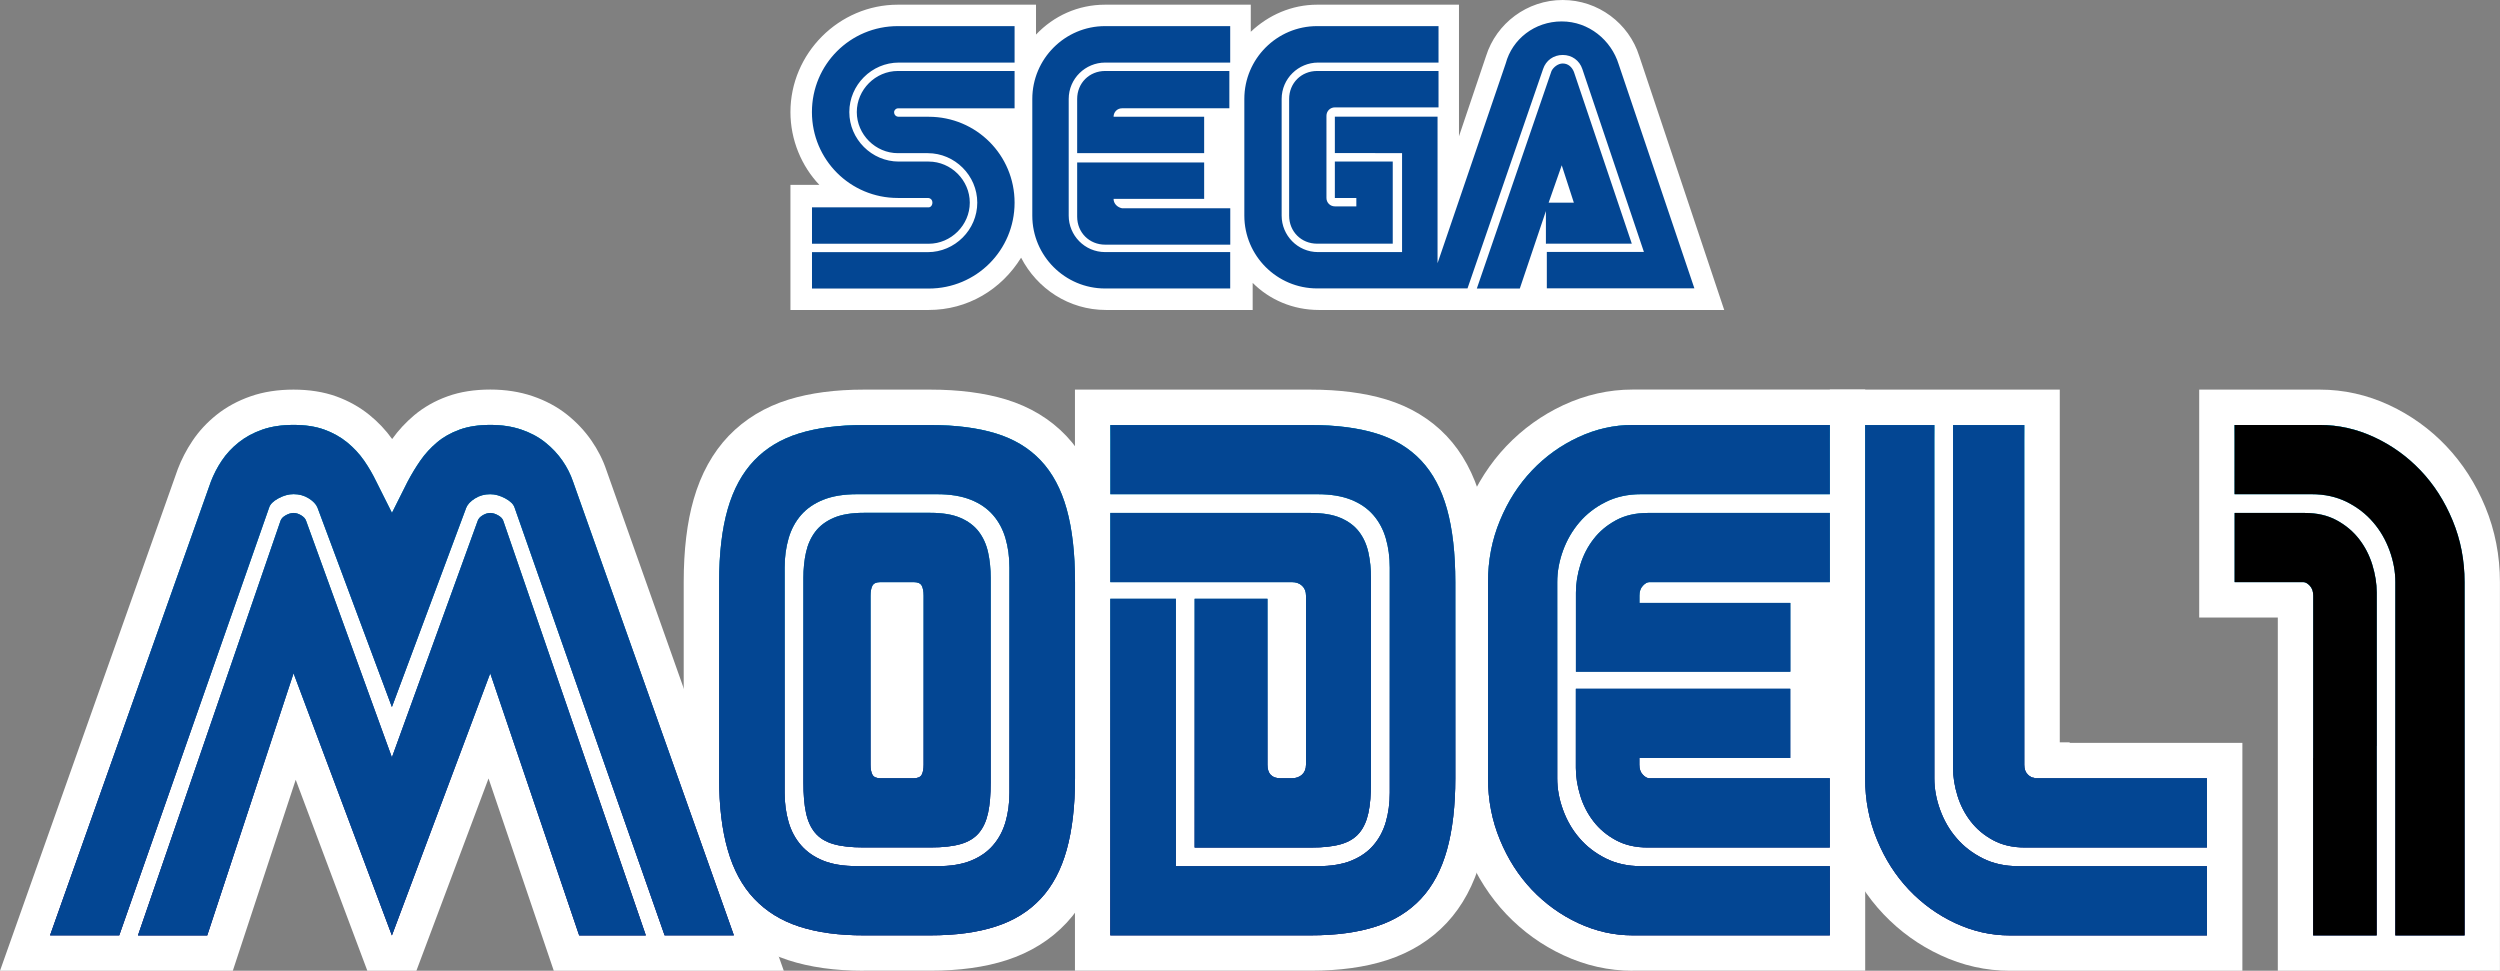 <?xml version="1.0" encoding="utf-8"?>
<!-- Generator: Adobe Illustrator 25.4.1, SVG Export Plug-In . SVG Version: 6.00 Build 0)  -->
<svg version="1.1" id="Layer_1" xmlns="http://www.w3.org/2000/svg" xmlns:xlink="http://www.w3.org/1999/xlink" x="0px" y="0px"
	 viewBox="0 0 3839 1490.7" style="enable-background:new 0 0 3839 1490.7;" xml:space="preserve">
<rect x="0" y="0" width="3839" height="1490.7" fill="#808080" stroke="none"/>
<style type="text/css">
	.st0{fill:#FFFFFF;}
	.st1{fill:url(#SVGID_00000062156807825308583340000007259718930903001779_);}
	.st2{fill:url(#SVGID_00000134243022089632241520000007822836742182700687_);}
	.st3{fill:url(#SVGID_00000140696504436324331240000002581398502575221408_);}
	.st4{fill:url(#SVGID_00000054965342494551598450000017308292734465614001_);}
	.st5{fill:url(#SVGID_00000169544238821354970680000001806125516620899490_);}
	.st6{fill:url(#SVGID_00000003803976409923433820000004601243966632439960_);}
	.st7{fill:url(#SVGID_00000163778327122487629430000010576637195129820079_);}
	.st8{fill:url(#SVGID_00000132069617214949731030000003447907191357481348_);}
	.st9{fill:url(#SVGID_00000093164295684520191010000007447662090540695472_);}
	.st10{fill:url(#SVGID_00000132783245065976760090000008863494276768575151_);}
	.st11{fill:url(#SVGID_00000155129498790420896660000013157033015015518104_);}
	.st12{fill:url(#SVGID_00000125593678809506275680000013016696824414359680_);}
	.st13{fill:url(#SVGID_00000102506109322195542690000005114368956171604897_);}
	.st14{fill:url(#SVGID_00000132055795984759382240000001877185619337616283_);}
	.st15{clip-path:url(#SVGID_00000071536810516620774750000013381415721424532617_);}
	.st16{display:none;}
	.st17{display:inline;fill:url(#SVGID_00000153704484980100313570000001824929978543070393_);}
	.st18{display:inline;fill:url(#SVGID_00000103967146870171274450000002024949370527371140_);}
	.st19{display:inline;fill:url(#SVGID_00000136397050923884885720000010171198750323604904_);}
	.st20{display:inline;fill:url(#SVGID_00000127762440641281754350000011569608446952714917_);}
	.st21{display:inline;fill:url(#SVGID_00000116218144508230282480000010516935817151839659_);}
	.st22{fill:url(#SVGID_00000020365184852361854810000005030817214626119049_);}
	.st23{fill:url(#SVGID_00000176739427261833634680000011586469885304773051_);}
	.st24{fill:url(#SVGID_00000181078557865696441220000012756365954521713326_);}
	.st25{fill:url(#SVGID_00000155864099554279049410000017576127662967964043_);}
	.st26{fill:url(#SVGID_00000108268541729307002940000006352762313455617448_);}
	.st27{fill:url(#SVGID_00000109013910223920030330000016805937860219409597_);}
	.st28{fill:none;}
	.st29{clip-path:url(#SVGID_00000109752386956911736990000012269394845876651159_);}
	.st30{fill:url(#SVGID_00000114795408254627383700000017739752126564785807_);}
	.st31{fill:url(#SVGID_00000165212020160397218960000013457906690006302344_);}
	.st32{fill:url(#SVGID_00000013193708481055755290000005303316508556277683_);}
	.st33{fill:url(#SVGID_00000106851712127906196950000007119110412279721901_);}
	.st34{fill:url(#SVGID_00000094611148679633340840000002803531338857608324_);}
	.st35{fill:url(#SVGID_00000024720756435930198360000007084054802416612495_);}
	.st36{fill:url(#SVGID_00000109002588101873854610000013305869040284811706_);}
	.st37{fill:url(#SVGID_00000033352550138948015530000004468819128832320144_);}
	.st38{fill:url(#SVGID_00000065074235659367184170000008423540156865389719_);}
	.st39{fill:url(#SVGID_00000016775402053936599590000018090170823685226128_);}
	.st40{fill:url(#SVGID_00000024688076113330865020000010594581557791350943_);}
	.st41{fill:url(#SVGID_00000047057820971461261110000008152883031821490071_);}
	.st42{fill:url(#SVGID_00000091720102457758908840000005384113504329824394_);}
	.st43{fill:url(#SVGID_00000074427351706385895140000012895833571486921361_);}
	.st44{fill:url(#SVGID_00000119822423490060401720000016090897516521423034_);}
	.st45{fill:url(#SVGID_00000160186060298598359190000008717919148450617791_);}
	.st46{fill:url(#SVGID_00000070837970876792496680000015044518682686026370_);}
	.st47{fill:url(#SVGID_00000133531058657107462110000009548765030408922013_);}
	.st48{fill:url(#SVGID_00000070830903263065885500000001286928688002273165_);}
	.st49{fill:url(#SVGID_00000038411679123408369150000008415753939522058419_);}
	.st50{clip-path:url(#SVGID_00000161603929691367801590000005145586042985631911_);}
	.st51{display:inline;fill:url(#SVGID_00000090974111291490069900000002548297901848872070_);}
	.st52{display:inline;fill:url(#SVGID_00000134945481008945563880000007149498121560762502_);}
	.st53{display:inline;fill:url(#SVGID_00000078730563264358700940000015772989529218077329_);}
	.st54{display:inline;fill:url(#SVGID_00000096045863437352662830000007605387722176757415_);}
	.st55{display:inline;fill:url(#SVGID_00000070808274823421262350000017450362769722080426_);}
	.st56{fill:url(#SVGID_00000168112870561959518200000003463596778962017721_);}
	.st57{fill:url(#SVGID_00000120530321794457719000000012725528399790412697_);}
	.st58{fill:url(#SVGID_00000021799119276927824360000017041833141362565777_);}
	.st59{fill:url(#SVGID_00000171697550754705334710000013960869199605995657_);}
	.st60{fill:url(#SVGID_00000029003955991072788370000001772714502045471382_);}
	.st61{fill:url(#SVGID_00000058577119029242946750000007565279922244263331_);}
	.st62{clip-path:url(#SVGID_00000113342377932403001670000007028660051968171918_);}
	.st63{fill:url(#SVGID_00000093141730977281233620000011490585202000086164_);}
	.st64{fill:url(#SVGID_00000063593650997372397440000009534835681928695959_);}
	.st65{fill:url(#SVGID_00000174570795614439126660000005491380260410927498_);}
	.st66{fill:url(#SVGID_00000129199911357115955000000005042862885598184893_);}
	.st67{fill:url(#SVGID_00000136381805787666435850000008416282956875634593_);}
	.st68{fill:url(#SVGID_00000154393067500969990600000006439552657799449487_);}
	.st69{fill:#034693;}
	.st70{fill:url(#SVGID_00000079468741134623552930000016823547271938571909_);}
	.st71{fill:url(#SVGID_00000150090827635441268780000005327847080240181398_);}
	.st72{fill:url(#SVGID_00000181775907298901034210000015441964616903897752_);}
	.st73{fill:url(#SVGID_00000111882193569660420210000012200232750857754526_);}
	.st74{fill:url(#SVGID_00000098219948777088975720000013804560759518592386_);}
	.st75{fill:url(#SVGID_00000165925952055679093740000012335413421375986048_);}
	.st76{fill:url(#SVGID_00000005959699641285974900000007276344654644171680_);}
	.st77{display:inline;}
	.st78{fill:url(#SVGID_00000053515685553905895670000007842794593457656721_);}
	.st79{fill:url(#SVGID_00000052075311351107366610000001598686368555465372_);}
	.st80{fill:url(#SVGID_00000060031529786801562870000011712947417026170249_);}
	.st81{fill:url(#SVGID_00000173871601253352037280000017707121671623641749_);}
	.st82{fill:url(#SVGID_00000085218879618561666530000010498787272753943739_);}
	.st83{fill:url(#SVGID_00000003826047832272162270000000199489716929139888_);}
	.st84{fill:url(#SVGID_00000127016094953049947620000006582118378082288043_);}
	.st85{fill:url(#SVGID_00000049212979929198061200000004145505440479453835_);}
	.st86{fill:url(#SVGID_00000106114387531054173570000004993578983164263860_);}
	.st87{fill:url(#SVGID_00000036224565274909331570000005189070071174733736_);}
	.st88{fill:url(#SVGID_00000169533647091008002010000017039665311569110940_);}
	.st89{fill:url(#SVGID_00000124860167179351411910000008381069429215531170_);}
	.st90{fill:url(#SVGID_00000145037319168393072430000006652556482305608077_);}
	.st91{fill:url(#SVGID_00000084493866675615400430000000107579017227752373_);}
	.st92{fill:url(#SVGID_00000107576706457952419060000007955036108379122352_);}
	.st93{fill:url(#SVGID_00000114771174938131917830000003197451957284319670_);}
	.st94{fill:url(#SVGID_00000003094098491122291360000016137769952825058707_);}
	.st95{fill:url(#SVGID_00000031178376169087709360000008037524993571855290_);}
	.st96{fill:url(#SVGID_00000180340378190139290020000015108439069606469557_);}
	.st97{fill:url(#SVGID_00000129919593813075130660000009649698278388766645_);}
	.st98{fill:url(#SVGID_00000062903872263741524450000002585513603536512135_);}
	.st99{fill:url(#SVGID_00000078733229248265036520000016656766912242904227_);}
	.st100{fill:url(#SVGID_00000183207668931454723260000002257946127070018191_);}
	.st101{fill:url(#SVGID_00000127727405098005561680000009453519637080722057_);}
	.st102{fill:url(#SVGID_00000171684243579109770070000010085066301291232650_);}
	.st103{fill:url(#SVGID_00000086681591775871228880000000144768280457832123_);}
	.st104{fill:url(#SVGID_00000150808337730006573380000000248588430064862867_);}
	.st105{fill:url(#SVGID_00000059293834795668183100000009822534241923043225_);}
	
		.st106{fill:none;stroke:url(#SVGID_00000093858878436753739970000003125550399187851439_);stroke-width:10.18;stroke-miterlimit:10;}
	.st107{fill:url(#SVGID_00000070107737018343903670000012069510449414398343_);}
	.st108{fill:url(#SVGID_00000167372674431937597520000013834273158496031396_);}
	.st109{fill:url(#SVGID_00000044874812425687007280000005745443107792343729_);}
	.st110{fill:url(#SVGID_00000069383650915530132030000011234664671080125626_);}
	.st111{fill:url(#SVGID_00000023275781372113463920000002064469424090933678_);}
	.st112{fill:url(#SVGID_00000026863495340103995270000014034572652701161663_);}
	.st113{fill:url(#SVGID_00000057105916694693844830000002390111912090618025_);}
	.st114{fill:url(#SVGID_00000148644284788488692110000015430327861313992336_);}
	.st115{fill:url(#SVGID_00000008857211198933745390000015341173913225304730_);}
	.st116{fill:url(#SVGID_00000182490773042499352360000016397317963207291792_);}
	.st117{fill:url(#SVGID_00000136377992084273427770000013443077417852008066_);}
	.st118{fill:url(#SVGID_00000170993875768418268640000004536811828555881119_);}
	.st119{fill:url(#SVGID_00000173139724795984215910000016111309121054187657_);}
	.st120{fill:url(#SVGID_00000091723961752782172740000002946849422276502924_);}
	.st121{fill:url(#SVGID_00000052063755283165035470000009382673949332790962_);}
	.st122{fill:url(#SVGID_00000105404162273842501830000001954641477494447275_);}
	.st123{fill:url(#SVGID_00000168806915511018223980000001856427153199611270_);}
	.st124{fill:url(#SVGID_00000005255940955009229930000015065354737398246060_);}
	.st125{fill:url(#SVGID_00000047026069760976448270000011689471345096478339_);}
	.st126{fill:url(#SVGID_00000003818950415381736800000000385179742854852265_);}
	.st127{fill:url(#SVGID_00000124872132990673845960000010268977280559462067_);}
	.st128{fill:url(#SVGID_00000029046210336009617530000006758664337615453097_);}
	.st129{fill:url(#SVGID_00000176022779460856597530000007806397570845683356_);}
	.st130{fill:url(#SVGID_00000016036364449679630940000016931746672411955611_);}
	.st131{fill:url(#SVGID_00000136378979093835020230000012291612288663299222_);}
	.st132{fill:url(#SVGID_00000056417035241594272500000002713275360223379647_);}
	.st133{fill:url(#SVGID_00000008858528176272391390000002663514500181145730_);}
	.st134{fill:url(#SVGID_00000043428205256593379660000004470147609211826070_);}
	.st135{fill:url(#SVGID_00000022559552099254357270000007170315984192707753_);}
	.st136{fill:url(#SVGID_00000106851388226967004250000009128834078267111307_);}
	.st137{fill:url(#SVGID_00000098925054457216645380000003031244083103524262_);}
	.st138{fill:url(#SVGID_00000000933021337342364180000005935591150080045470_);}
	.st139{fill:url(#SVGID_00000138535752081830954710000007127151259339142533_);}
	.st140{fill:url(#SVGID_00000057128886143014026530000017477226013731332013_);}
	.st141{fill:url(#SVGID_00000129895175475203536640000016266834997824024764_);}
	.st142{fill:url(#SVGID_00000098189910341077720370000018319797945651292834_);}
	.st143{fill:url(#SVGID_00000103229710463368504750000000695898305485196218_);}
	.st144{fill:url(#SVGID_00000160873215602267564630000003978962114107163051_);}
	.st145{fill:url(#SVGID_00000022543586284297885530000015482238511541378467_);}
	.st146{fill:url(#SVGID_00000130636454381757163860000007789729413163354002_);}
	.st147{fill:url(#SVGID_00000144304026187937027150000006197128820198741679_);}
	.st148{fill:url(#SVGID_00000052104951777995794790000009220308457025620657_);}
	.st149{fill:url(#SVGID_00000130624446877820325450000010776669967946785665_);}
	.st150{fill:url(#SVGID_00000135683367160166680090000015712766551603022224_);}
	
		.st151{fill:none;stroke:url(#SVGID_00000112597858836724218320000008195307594571029657_);stroke-width:10.18;stroke-miterlimit:10;}
	.st152{fill:url(#SVGID_00000053507895094536946530000014564182057501668778_);}
	.st153{fill:url(#SVGID_00000066506935022952037440000000694669003806516636_);}
	.st154{fill:url(#SVGID_00000161617588942509744170000015749266321711942293_);}
	.st155{fill:url(#SVGID_00000181047033477852130930000006150897873520696249_);}
	.st156{fill:url(#SVGID_00000129191703442389319910000015808414677750296727_);}
	.st157{fill:url(#SVGID_00000079485593971879473130000000707299074587025824_);}
	.st158{fill:url(#SVGID_00000011735840518479110870000008825642166206730169_);}
	.st159{fill:url(#SVGID_00000049196479217670302650000004774849144351971736_);}
	.st160{fill:url(#SVGID_00000082340585447133717100000007206719307480274344_);}
	.st161{fill:url(#SVGID_00000037664662479074814660000017176767584100484507_);}
	.st162{fill:url(#SVGID_00000160167072268470483360000007846939721235351978_);}
	.st163{fill:url(#SVGID_00000000181310021245646680000017984415907276649357_);}
	.st164{fill:url(#SVGID_00000124140577846903883710000013203565601566979735_);}
	.st165{fill:url(#SVGID_00000053544909974969704780000009366459748183418800_);}
	.st166{fill:url(#SVGID_00000119109312167532053040000000427365155897482146_);}
	.st167{fill:url(#SVGID_00000052821979656686231410000008976488691396230334_);}
	.st168{fill:url(#SVGID_00000013181482954793498400000008489445966942175409_);}
	.st169{fill:url(#SVGID_00000043440421551276452170000008812202745675818668_);}
	.st170{fill:url(#SVGID_00000098939637583161126730000000972207862807903152_);}
	.st171{fill:url(#SVGID_00000096044437302529519800000011612102190189893250_);}
	.st172{fill:url(#SVGID_00000154395378815438001340000000169055535326728358_);}
	.st173{fill:url(#SVGID_00000104669306869950389580000006406061906501108107_);}
	.st174{fill:url(#SVGID_00000012445078427853625450000009299328663784758161_);}
	.st175{fill:url(#SVGID_00000130625474881219451910000002975876118813311636_);}
	.st176{fill:url(#SVGID_00000096768568824059486250000008646139834014052525_);}
	.st177{fill:url(#SVGID_00000060029516170822494220000017442609279429521576_);}
	.st178{fill:url(#SVGID_00000011742692880007151740000010439713053618325901_);}
	.st179{fill:url(#SVGID_00000124840876324367652120000003660657917043773359_);}
	.st180{fill:url(#SVGID_00000075871166648130122690000014969217936245145526_);}
	.st181{fill:url(#SVGID_00000031925088188258654880000005852173424398527127_);}
	.st182{fill:url(#SVGID_00000048462389495640237790000001130290413460210619_);}
	.st183{fill:url(#SVGID_00000112600496013608416730000013456083785551093673_);}
	.st184{fill:url(#SVGID_00000003811187637683213790000008362392794875684241_);}
	.st185{fill:url(#SVGID_00000110446720985777593080000010808905359479090078_);}
	.st186{fill:url(#SVGID_00000119808065167726592510000016175265459942690229_);}
	
		.st187{fill:none;stroke:url(#SVGID_00000152255980988535283690000008402606593432562057_);stroke-width:10.18;stroke-miterlimit:10;}
	.st188{fill:url(#SVGID_00000091726590514130108910000017843222202124350105_);}
	.st189{fill:url(#SVGID_00000026134250844538278600000009804129576962724513_);}
	.st190{fill:url(#SVGID_00000035510587086999801190000015548051391449419904_);}
	.st191{fill:url(#SVGID_00000078753428746617698020000004477946859773730739_);}
	.st192{fill:url(#SVGID_00000067941377211923092240000008999038405861147786_);}
	.st193{fill:url(#SVGID_00000139978942043513188640000011052350422998269870_);}
	.st194{fill:url(#SVGID_00000073697653551123677200000006673619624043596987_);}
	.st195{fill:url(#SVGID_00000111177528540331895980000003181519644712710054_);}
	.st196{fill:url(#SVGID_00000144340068234061430680000015942158951834283414_);}
	.st197{fill:url(#SVGID_00000106125177295757579800000015145924919794721432_);}
	.st198{fill:url(#SVGID_00000116957825331505795740000006661574617117351325_);}
	.st199{fill:url(#SVGID_00000125576391258449827600000015944897776653677967_);}
	.st200{fill:url(#SVGID_00000072992923654671753010000001933246920370479013_);}
	.st201{fill:url(#SVGID_00000041291704293653413740000017897249979330948005_);}
	.st202{clip-path:url(#SVGID_00000070826317976412614180000014961274791180434867_);}
	.st203{display:inline;fill:url(#SVGID_00000016757299137337303930000016694600411862228159_);}
	.st204{display:inline;fill:url(#SVGID_00000141434337501015731490000013521971173459732414_);}
	.st205{display:inline;fill:url(#SVGID_00000087382143684591870450000008719071980174688405_);}
	.st206{display:inline;fill:url(#SVGID_00000148651777730099564690000009160564321767235765_);}
	.st207{display:inline;fill:url(#SVGID_00000127764936145567775420000016755993637407066300_);}
	.st208{fill:url(#SVGID_00000166644377742592208620000011279805081972437933_);}
	.st209{fill:url(#SVGID_00000117645839690792527070000001349339752474357148_);}
	.st210{fill:url(#SVGID_00000096746818868273128730000016508145187371864980_);}
	.st211{fill:url(#SVGID_00000073679934198060982370000006973474920036906157_);}
	.st212{fill:url(#SVGID_00000155839997439091647340000017361480099723537033_);}
	.st213{fill:url(#SVGID_00000017497483529982048800000016702541462324422801_);}
	.st214{clip-path:url(#SVGID_00000102524905311853373610000013449833979912329619_);}
	.st215{fill:url(#SVGID_00000110458994968825822260000004532613294209727912_);}
	.st216{fill:url(#SVGID_00000021837536090320152220000010279155481895259825_);}
	.st217{fill:url(#SVGID_00000159441887889037412570000002738502889282050949_);}
	.st218{fill:url(#SVGID_00000023990878609192982830000012067805140596160390_);}
	.st219{fill:url(#SVGID_00000052093173053420775550000017130981719011390906_);}
	.st220{fill:url(#SVGID_00000009591344042907195030000003129108318174157749_);}
	.st221{fill:url(#SVGID_00000154407449428900229060000003791405196267814790_);}
	.st222{fill:url(#SVGID_00000124843439643176323250000001650827462546025882_);}
	.st223{fill:url(#SVGID_00000150093457220164572610000009702947319774095235_);}
	.st224{fill:url(#SVGID_00000098900281223264609910000011871511895056776588_);}
	.st225{fill:url(#SVGID_00000146475476774205465490000001272524202569336718_);}
	.st226{fill:url(#SVGID_00000129182436819160493190000014628937177384738947_);}
	.st227{fill:url(#SVGID_00000088829105252268476850000014898024273325195921_);}
	.st228{fill:url(#SVGID_00000000193035154807494370000015846250310163486650_);}
	.st229{fill:url(#SVGID_00000093136935355191213860000010666230679630109843_);}
	.st230{fill:url(#SVGID_00000016773223137618018770000012746026221209868734_);}
	.st231{fill:url(#SVGID_00000141446600562072735100000015394464829193615794_);}
	.st232{fill:url(#SVGID_00000021098469445955862230000011297108011713226126_);}
	.st233{fill:url(#SVGID_00000044877729115545832970000008099964343794108829_);}
	.st234{fill:url(#SVGID_00000038402254489795072840000005377905807279019915_);}
	.st235{clip-path:url(#SVGID_00000094620609166831931150000001511159323457514640_);}
	.st236{display:inline;fill:url(#SVGID_00000176762144394399504820000013401955115881649085_);}
	.st237{display:inline;fill:url(#SVGID_00000163064096335029981900000013564141341524401817_);}
	.st238{display:inline;fill:url(#SVGID_00000036944220566618838930000006736248990862590870_);}
	.st239{display:inline;fill:url(#SVGID_00000057839512476073685800000017319365905530772877_);}
	.st240{display:inline;fill:url(#SVGID_00000092434188432785257020000011357468284528725666_);}
	.st241{fill:url(#SVGID_00000073694057402890961780000001893528249436180641_);}
	.st242{fill:url(#SVGID_00000010295180256627367000000010937481463792967833_);}
	.st243{fill:url(#SVGID_00000020386029064885812660000005735972988417760130_);}
	.st244{fill:url(#SVGID_00000105391102367480176770000007536028205508394647_);}
	.st245{fill:url(#SVGID_00000124128078338190166050000018177339007705796283_);}
	.st246{fill:url(#SVGID_00000180349604018028237510000009730269658191497663_);}
	.st247{clip-path:url(#SVGID_00000064350383946274035040000002380073215464575363_);}
	.st248{fill:url(#SVGID_00000042736414877479447560000014058318539019832468_);}
	.st249{fill:url(#SVGID_00000103944772773683732640000003839704755639577788_);}
	.st250{fill:url(#SVGID_00000029031116577254413370000009011106515214604223_);}
	.st251{fill:url(#SVGID_00000158746610320072055160000012716535099360768670_);}
	.st252{fill:url(#SVGID_00000157284474151554324200000006829448084053112450_);}
	.st253{fill:url(#SVGID_00000134218443721797735640000017969733273776299183_);}
	.st254{fill:url(#SVGID_00000116954928025307512040000007392269502516939660_);}
	.st255{fill:url(#SVGID_00000153695104314301401560000011643098030599863726_);}
	.st256{fill:url(#SVGID_00000029741715805591562290000004349545922285642379_);}
	.st257{fill:url(#SVGID_00000083774869119546647450000015043754000030727305_);}
	.st258{fill:url(#SVGID_00000096750246631871544220000011029993112671112598_);}
	.st259{fill:url(#SVGID_00000160158049339673741230000011131587396186972814_);}
	.st260{fill:url(#SVGID_00000149374023674032523210000000848093385209959860_);}
	.st261{fill:url(#SVGID_00000034795180123231329740000002306573799071981227_);}
	.st262{fill:url(#SVGID_00000163763054293049567980000014689351427538702720_);}
	.st263{fill:url(#SVGID_00000078727638343105909460000006302777958699486345_);}
	.st264{fill:url(#SVGID_00000092417933387895581320000001438431639593330321_);}
	.st265{fill:url(#SVGID_00000151516890167632688890000003248269290526061723_);}
	.st266{fill:url(#SVGID_00000099640896120767766770000006644972029150166676_);}
	.st267{fill:url(#SVGID_00000036229890039164644000000010717486571166414981_);}
	.st268{fill:url(#SVGID_00000072263403403567679020000000437891657897621949_);}
	.st269{fill:url(#SVGID_00000170250060029390920120000016825013482143375500_);}
	.st270{fill:url(#SVGID_00000039831968631217749870000007623331663491128481_);}
	.st271{fill:url(#SVGID_00000036972806504633440390000001910536885183005341_);}
	.st272{fill:url(#SVGID_00000031927960754443272680000008827749894580763311_);}
	.st273{fill:url(#SVGID_00000089551854045758097900000005809189255735981741_);}
	.st274{fill:url(#SVGID_00000023266794760138824840000006330494211744194176_);}
	.st275{fill:url(#SVGID_00000163060270799706650210000007922311601308515729_);}
	.st276{fill:url(#SVGID_00000178198260098285954800000003216633124683732907_);}
	.st277{clip-path:url(#SVGID_00000138563269957997080280000006297430179788586155_);}
	.st278{display:inline;fill:url(#SVGID_00000095310604876996317220000015090188645808523943_);}
	.st279{display:inline;fill:url(#SVGID_00000155844422112236423790000018123819143702097557_);}
	.st280{display:inline;fill:url(#SVGID_00000005964236040318306900000014168910128806496400_);}
	.st281{display:inline;fill:url(#SVGID_00000050643561552023922030000003334868845172057760_);}
	.st282{display:inline;fill:url(#SVGID_00000177482528018386641260000014017213893591309735_);}
	.st283{fill:url(#SVGID_00000150780672447585897410000008938357195106420927_);}
	.st284{fill:url(#SVGID_00000081629551553994835720000013850685361949348799_);}
	.st285{fill:url(#SVGID_00000054957379407828272970000004834138607764860050_);}
	.st286{fill:url(#SVGID_00000097470881225047764000000013323114772853028744_);}
	.st287{fill:url(#SVGID_00000176753947429362977330000000478690607718108817_);}
	.st288{fill:url(#SVGID_00000080201324452996996440000001702543692664683931_);}
	.st289{clip-path:url(#SVGID_00000087402483165447746670000011634084568549831854_);}
	.st290{fill:url(#SVGID_00000028285074226676490550000002028489277708041101_);}
	.st291{fill:url(#SVGID_00000080908273249615300400000012211421429110800302_);}
	.st292{fill:url(#SVGID_00000182496168851774762410000003891622577584854932_);}
	.st293{fill:url(#SVGID_00000019669731153430371920000015062524715659011761_);}
	.st294{fill:url(#SVGID_00000174578372921358999770000008649722598252892051_);}
	.st295{fill:url(#SVGID_00000040574418841772202250000016806031220246051216_);}
	.st296{fill:url(#SVGID_00000023969164310612405720000010921239545621198996_);}
	.st297{fill:url(#SVGID_00000183248996692330972690000017088206762793731236_);}
	.st298{fill:url(#SVGID_00000163753608380280599160000018020568211189427101_);}
	.st299{fill:url(#SVGID_00000118396863064842778150000006020863521159683971_);}
	.st300{fill:url(#SVGID_00000177480383221678289230000003543963018046393000_);}
	.st301{fill:url(#SVGID_00000163792652266822664730000016453056013711558795_);}
	.st302{clip-path:url(#SVGID_00000052104503147483507240000012682454063824884612_);}
	.st303{display:inline;fill:url(#SVGID_00000016037047992316608580000006330743207715971994_);}
	.st304{display:inline;fill:url(#SVGID_00000017505352656448995980000012215921827035015040_);}
	.st305{display:inline;fill:url(#SVGID_00000055684509928069877350000014986741285850017185_);}
	.st306{display:inline;fill:url(#SVGID_00000071531073555416249710000002493877568023387810_);}
	.st307{display:inline;fill:url(#SVGID_00000111166252024944675520000010773501154252637099_);}
	.st308{fill:url(#SVGID_00000059275352103054075200000015070869791505566353_);}
	.st309{fill:url(#SVGID_00000109741860336298408490000012009874864994078336_);}
	.st310{fill:url(#SVGID_00000033353491255768244950000008067509323611472045_);}
	.st311{fill:url(#SVGID_00000159468681562402774640000007123001415524053930_);}
	.st312{fill:url(#SVGID_00000096032005655444569170000000299461357011086486_);}
	.st313{fill:url(#SVGID_00000073719916009000214590000014698058091780726187_);}
	.st314{clip-path:url(#SVGID_00000080176841013232019140000014407564276064931761_);}
	.st315{fill:url(#SVGID_00000138565235119959560560000016177316450119122562_);}
	.st316{fill:url(#SVGID_00000033329930589909753730000012658830825487951502_);}
	.st317{fill:url(#SVGID_00000121976074372278166180000012165508215847573428_);}
	.st318{fill:url(#SVGID_00000067942637724526100850000010222971923014288046_);}
	.st319{fill:url(#SVGID_00000100354784214594542420000017948664334667663275_);}
	.st320{fill:url(#SVGID_00000037670414316231221650000004218138062493239951_);}
	.st321{fill:url(#SVGID_00000085960353979898067300000014959809147857586561_);}
	.st322{fill:url(#SVGID_00000112603634797054135770000006991358369810021020_);}
	.st323{fill:url(#SVGID_00000080195494236753631630000006268407133101044391_);}
	.st324{fill:url(#SVGID_00000080904926703173772230000013674458452991007874_);}
	.st325{fill:url(#SVGID_00000026140785050426570480000003541228405168242818_);}
	.st326{fill:url(#SVGID_00000142867171143937388360000006387948517601720978_);}
	.st327{clip-path:url(#SVGID_00000132046529578958079710000012030638897971409571_);}
	.st328{display:inline;fill:url(#SVGID_00000043433006232944658300000006074120424898511766_);}
	.st329{display:inline;fill:url(#SVGID_00000072266537227016301010000010476635882124276631_);}
	.st330{display:inline;fill:url(#SVGID_00000046298546427066420640000015776085339702774941_);}
	.st331{display:inline;fill:url(#SVGID_00000177465241537635995030000003845331312440618895_);}
	.st332{display:inline;fill:url(#SVGID_00000003083827787939090620000000491389080349619902_);}
	.st333{fill:url(#SVGID_00000007411935768528914410000014265212530986998162_);}
	.st334{fill:url(#SVGID_00000102541100102988095200000016426566662209073298_);}
	.st335{fill:url(#SVGID_00000116953865052848147920000014266535796733318569_);}
	.st336{fill:url(#SVGID_00000039103125071220723280000008547905217455215536_);}
	.st337{fill:url(#SVGID_00000152231157586514986670000018181738561921524375_);}
	.st338{fill:url(#SVGID_00000041272686063802878400000005977135010778540443_);}
	.st339{clip-path:url(#SVGID_00000081613648816472687020000003962103967363000501_);}
	.st340{fill:url(#SVGID_00000067231170404608708010000015327524244041704337_);}
	.st341{fill:url(#SVGID_00000001662813907927028750000008247023983379977660_);}
	.st342{fill:url(#SVGID_00000060737932515471625500000012547374003727927954_);}
	.st343{fill:url(#SVGID_00000178194366447703056460000004385650350017874357_);}
	.st344{fill:url(#SVGID_00000055680542207494244580000013717847143569683621_);}
	.st345{fill:url(#SVGID_00000040562053985318446410000004258697933459859329_);}
	.st346{fill:url(#SVGID_00000063625545338169784640000003979484324632399544_);}
	.st347{fill:url(#SVGID_00000177452339142412657500000005920690932414542720_);}
	.st348{fill:url(#SVGID_00000052062461001929557460000014901052913907600015_);}
	.st349{fill:url(#SVGID_00000000918735952713113170000013965822078789539764_);}
	.st350{fill:url(#SVGID_00000018223681324558071610000012834004318472422845_);}
	.st351{fill:url(#SVGID_00000127010161107200629420000008603794752059206819_);}
	.st352{clip-path:url(#SVGID_00000008856577264429087050000015424388737701148581_);}
	.st353{display:inline;fill:url(#SVGID_00000121966236769680286360000004502545650064213635_);}
	.st354{display:inline;fill:url(#SVGID_00000087404258018028701830000005836506426748236454_);}
	.st355{display:inline;fill:url(#SVGID_00000066504360733472378110000002365868724061951408_);}
	.st356{display:inline;fill:url(#SVGID_00000130646873350905544430000007239869197260427699_);}
	.st357{display:inline;fill:url(#SVGID_00000118395958995871234690000017904542225896000667_);}
	.st358{fill:url(#SVGID_00000151511651257679412670000008418350389028945284_);}
	.st359{fill:url(#SVGID_00000148636410545616924670000007420970382021960608_);}
	.st360{fill:url(#SVGID_00000000934776393807166030000003689716203004941734_);}
	.st361{fill:url(#SVGID_00000058569567747005539570000012653438525789455245_);}
	.st362{fill:url(#SVGID_00000084503205474157226910000018332061044246302652_);}
	.st363{fill:url(#SVGID_00000113338496836256997630000003081957914080656285_);}
	.st364{clip-path:url(#SVGID_00000128459334522957786380000015849889978992814507_);}
	.st365{fill:url(#SVGID_00000024000372444888847300000018161775188210255761_);}
	.st366{fill:url(#SVGID_00000109748560882276310340000006677820976109232552_);}
	.st367{fill:url(#SVGID_00000014621926731457118520000004107954875327880872_);}
	.st368{fill:url(#SVGID_00000060010165787940361410000009447834020647209128_);}
	.st369{fill:url(#SVGID_00000111911343140494549640000016017441361028466066_);}
	.st370{fill:url(#SVGID_00000091695058975230034590000002707969675161224117_);}
	.st371{fill:url(#SVGID_00000166649761314191916590000005546237413340650411_);}
	.st372{fill:url(#SVGID_00000092433645409364751470000009207192563728445372_);}
	.st373{fill:url(#SVGID_00000061439412617628786110000017395668264228094904_);}
	.st374{fill:url(#SVGID_00000013912017369909926890000016178032064973470604_);}
	.st375{fill:url(#SVGID_00000059298562028054790300000001867588280188626355_);}
	.st376{fill:url(#SVGID_00000183213632169114583550000010431978086138140289_);}
	.st377{fill:url(#SVGID_00000016040725373254318630000007716110157543699873_);}
	.st378{clip-path:url(#SVGID_00000100365464874161531970000016612792624674429323_);}
	.st379{display:inline;fill:url(#SVGID_00000065758438772855706590000006485561813964532913_);}
	.st380{display:inline;fill:url(#SVGID_00000155845527287361721830000009799554144881578144_);}
	.st381{display:inline;fill:url(#SVGID_00000004532941201258184780000014612578960170762913_);}
	.st382{display:inline;fill:url(#SVGID_00000084531630377684398130000012497477551497530512_);}
	.st383{display:inline;fill:url(#SVGID_00000051378290040453581580000011448640380692751250_);}
	.st384{fill:url(#SVGID_00000027570738185402203010000000558470189480872856_);}
	.st385{fill:url(#SVGID_00000029034624398939393670000000911194237944530584_);}
	.st386{fill:url(#SVGID_00000093878414407286087580000012934657239192389505_);}
	.st387{fill:url(#SVGID_00000162337879615485298090000000981154726676808333_);}
	.st388{fill:url(#SVGID_00000054262395767530644900000004721408088205552259_);}
	.st389{fill:url(#SVGID_00000072240200701682244560000012546711991007504520_);}
	.st390{clip-path:url(#SVGID_00000168104335981454313410000005446616833228293808_);}
	.st391{fill:url(#SVGID_00000037663770405190530290000002752971731185207430_);}
	.st392{fill:url(#SVGID_00000160154526093958831760000009472882296071199915_);}
	.st393{fill:url(#SVGID_00000100376856203729762960000014791114909969624978_);}
	.st394{fill:url(#SVGID_00000008839896438507518020000008609865344397419699_);}
	.st395{fill:url(#SVGID_00000059999159024141427990000012973855618666873239_);}
	.st396{fill:url(#SVGID_00000132770846658950988760000010328665106302429090_);}
	.st397{fill:url(#SVGID_00000016034077983703049810000004705939768109890228_);}
	.st398{fill:url(#SVGID_00000102504164045734286850000006927945510815868053_);}
	.st399{fill:url(#SVGID_00000103946524094617460000000017145616510247424137_);}
	.st400{fill:url(#SVGID_00000133508020664817937240000013353375298284690103_);}
	.st401{fill:url(#SVGID_00000118376707921572819070000015417793540010926256_);}
	.st402{fill:url(#SVGID_00000076573855661262511610000015128765071388689576_);}
	.st403{display:inline;fill:url(#SVGID_00000055668256425457454390000002288055073583613088_);}
	.st404{display:inline;fill:url(#SVGID_00000113331285929835372040000012360699487459965363_);}
	.st405{display:inline;fill:url(#SVGID_00000036243657395349491970000015055538712245894580_);}
	.st406{display:inline;fill:url(#SVGID_00000090254845726998307540000002772224967618759840_);}
	.st407{display:inline;fill:url(#SVGID_00000130623853338132117120000000289994793404811688_);}
	.st408{fill:url(#SVGID_00000021820588789513820220000012790347019732500664_);}
	.st409{fill:url(#SVGID_00000075842678562338050020000002381857237893010097_);}
	.st410{fill:url(#SVGID_00000097489450981916322860000011507522495534856361_);}
	.st411{fill:url(#SVGID_00000113347475665148770940000009004439460543251881_);}
	.st412{fill:url(#SVGID_00000037667560262812304200000005517477136309439633_);}
	.st413{fill:url(#SVGID_00000051345431465765732130000018159886531385373085_);}
	.st414{fill:url(#SVGID_00000183241750904759603920000012077568214576996003_);}
	.st415{fill:url(#SVGID_00000059299097440345933990000005997860457959410364_);}
	.st416{fill:url(#SVGID_00000030452082194636167200000016005219291390294914_);}
	.st417{fill:url(#SVGID_00000038399260827845617150000003922043444793332889_);}
	.st418{fill:url(#SVGID_00000135659075777743964490000013484081471936121265_);}
	.st419{fill:url(#SVGID_00000146492855359906727650000017267453860029949060_);}
	.st420{display:inline;fill:url(#SVGID_00000039120005796347070590000004186504040109235330_);}
	.st421{display:inline;fill:url(#SVGID_00000054955753334385018220000016214978757130246333_);}
	.st422{display:inline;fill:url(#SVGID_00000065794685966460779280000017456766201196725904_);}
	.st423{display:inline;fill:url(#SVGID_00000117637635230830716150000014056805341066141852_);}
	.st424{display:inline;fill:url(#SVGID_00000117649503293721234040000017000323839858004613_);}
	.st425{fill:url(#SVGID_00000033366224539123001760000009829815831776456839_);}
	.st426{fill:url(#SVGID_00000003785815670635493540000012316795455603567538_);}
	.st427{fill:url(#SVGID_00000014610657111638402430000003413156242577171389_);}
	.st428{fill:url(#SVGID_00000051351951175174762070000018210798281008125370_);}
	.st429{fill:url(#SVGID_00000062164713627791493890000011114495722968564641_);}
	.st430{fill:url(#SVGID_00000170976232497487585980000006234537455319479433_);}
	.st431{fill:url(#SVGID_00000026140576247585839040000000570192120849690498_);}
	.st432{fill:url(#SVGID_00000154386408869296959050000003638737546569455506_);}
	.st433{fill:url(#SVGID_00000034055371613925899100000004221660906612383647_);}
	.st434{fill:url(#SVGID_00000162317423928175134950000004990116815364469919_);}
	.st435{fill:url(#SVGID_00000035496900393385202700000012261858675460480658_);}
	.st436{fill:url(#SVGID_00000157304556759859199020000002769027208492606651_);}
	.st437{display:inline;fill:url(#SVGID_00000167380838272132302930000008124766039863508905_);}
	.st438{display:inline;fill:url(#SVGID_00000083774327947400556540000010685330338153763235_);}
	.st439{display:inline;fill:url(#SVGID_00000133511050833180075500000003294367157688161410_);}
	.st440{display:inline;fill:url(#SVGID_00000132062574005630962650000014239975958670624695_);}
	.st441{display:inline;fill:url(#SVGID_00000146481121206913814690000014700829963712563896_);}
	.st442{fill:url(#SVGID_00000103259143546002344040000003185268090347398816_);}
	.st443{fill:url(#SVGID_00000166675688895165309520000013798555348217958826_);}
	.st444{fill:url(#SVGID_00000034810911552278667890000016097415795052665494_);}
	.st445{fill:url(#SVGID_00000116226719588465824840000009401565017863990676_);}
	.st446{fill:url(#SVGID_00000025437156012751972840000008479969552945108638_);}
	.st447{fill:url(#SVGID_00000055691086827334225010000015916094225891240862_);}
	.st448{fill:url(#SVGID_00000061443678703581023440000005584703054425674385_);}
	.st449{fill:url(#SVGID_00000168834741403761264910000002535358752088921244_);}
	.st450{fill:url(#SVGID_00000086668992922490336060000015037361269835480736_);}
	.st451{fill:url(#SVGID_00000167372803035443043260000003789847095100040865_);}
	.st452{fill:url(#SVGID_00000103260828083737489440000013714866954595369606_);}
	.st453{fill:url(#SVGID_00000150793996693959516250000005459050319025117877_);}
	.st454{display:inline;fill:url(#SVGID_00000015321237922365198070000001253371720617206184_);}
	.st455{display:inline;fill:url(#SVGID_00000085209422891932181970000002305246404165521070_);}
	.st456{display:inline;fill:url(#SVGID_00000042714639664497203110000009727301159785557403_);}
	.st457{display:inline;fill:url(#SVGID_00000050641854205058034420000001962980590215780798_);}
	.st458{display:inline;fill:url(#SVGID_00000032636034502388362690000018171969001374413718_);}
	.st459{fill:url(#SVGID_00000072282267188642013160000004998659382685419939_);}
	.st460{fill:url(#SVGID_00000069382031640240991600000000627969468378789013_);}
	.st461{fill:url(#SVGID_00000106145597797585990110000015888852405172360067_);}
	.st462{fill:url(#SVGID_00000142894094649841782710000006286822069744035232_);}
	.st463{fill:url(#SVGID_00000158017587959294669730000010249062402663788699_);}
	.st464{fill:url(#SVGID_00000093173147405795408640000001692113517871920309_);}
</style>
<g>
	<g>
		<path class="st0" d="M2517.2,86c-15.8-50.2-63.1-86-117.6-86s-101.8,35.8-117.6,86l-41.6,123.3V7.2h-217.9
			c-38.7,0-74.6,15.8-101.8,41.6V7.2h-223.7c-41.6,0-78.9,17.2-106.1,45.9V7.2h-212.2c-90.3,0-164.9,74.6-164.9,164.9
			c0,43,17.2,83.2,44.4,111.8h-44.4V476h212.2c60.2,0,111.8-31.5,142-80.3c24.4,47.3,73.1,80.3,130.5,80.3h225.1v-41.6
			c25.8,25.8,61.7,41.6,101.8,41.6h622.3L2517.2,86z"/>
		<g>
			<g>
				<path class="st69" d="M1246.8,172.1c0,73.1,58.8,131.9,131.9,131.9h45.9c4.3,0,7.2,2.9,7.2,7.2c0,4.3-2.9,7.2-5.7,7.2h-179.2
					v55.9h179.2c34.4,0,63.1-28.7,63.1-63.1c0-34.4-28.7-63.1-63.1-63.1h-45.9c-41.6,0-76-34.4-76-76c0-41.6,34.4-76,76-76H1558
					V40.1h-179.2C1305.6,40.1,1246.8,98.9,1246.8,172.1z M1315.7,172.1c0,34.4,28.7,63.1,63.1,63.1h45.9c41.6,0,76,34.4,76,76
					c0,41.6-34.4,76-76,76h-177.8v55.9h179.2c73.1,0,131.9-58.8,131.9-131.9s-58.8-131.9-131.9-131.9h-45.9c-4.3,0-7.2-2.9-7.2-7.2
					c0-2.9,2.9-5.7,5.7-5.7H1558V109h-179.2C1344.3,109,1315.7,137.7,1315.7,172.1z M2049.8,164.9H2209V109h-186.4
					c-24.4,0-43,18.6-43,43v179.2c0,24.4,18.6,43,43,43h116.1V248.1h-88.9V304h33v12.9h-33c-7.2,0-12.9-5.7-12.9-12.9V177.8
					C2036.9,170.6,2042.6,164.9,2049.8,164.9z M2375.3,374.2h130.5l-88.9-263.8c-2.9-7.2-8.6-12.9-17.2-12.9
					c-7.2,0-14.3,5.7-17.2,11.5l-114.7,334.1h66l40.1-119v50.2H2375.3z M2398.2,253.8l18.6,57.4h-38.7L2398.2,253.8z M2485.7,98.9
					c-11.5-37.3-45.9-66-87.5-66c-41.6,0-76,27.2-86,64.5l-104.7,306.8V179.2h-157.7v55.9H2153v152h-129
					c-31.5,0-55.9-25.8-55.9-55.9V152c0-31.5,25.8-55.9,55.9-55.9h185V40.1h-186.4c-61.7,0-111.8,50.2-111.8,111.8v179.2
					c0,61.7,50.2,111.8,111.8,111.8h230.9l116.1-337c4.3-12.9,15.8-21.5,30.1-21.5s25.8,8.6,30.1,21.5l94.6,281h-149.1v55.9h226.6
					L2485.7,98.9z M1585.2,152v179.2c0,61.7,50.2,111.8,111.8,111.8h192.1v-55.9h-192.1c-31.5,0-55.9-25.8-55.9-55.9V152
					c0-31.5,25.8-55.9,55.9-55.9h192.1V40.1h-192.1C1635.4,40.1,1585.2,90.3,1585.2,152z M1710,305.4h139.1v-55.9h-195v83.2
					c0,24.4,18.6,43,43,43h192.1v-55.9h-166.3C1715.7,318.3,1710,312.6,1710,305.4z M1722.9,166.3h164.9V109h-190.7
					c-24.4,0-43,18.6-43,43v83.2h195v-55.9H1710C1710,172.1,1715.7,166.3,1722.9,166.3z"/>
			</g>
		</g>
	</g>
	<g>
		<path class="st0" d="M931.2,722c-5.3-15.8-13.1-31.2-23.1-45.6c-10.2-14.7-22.7-28-37.2-39.6c-15.2-12.1-33.1-21.7-53.1-28.5
			c-19.7-6.7-41.6-10.1-65-10.1c-24.3,0-46.4,3.5-65.5,10.4c-19.3,6.9-36.5,16.7-51.3,29.1c-12.8,10.8-24.2,23-33.8,36.5
			c-9.7-13.6-21.4-26-34.8-36.9c-14.9-12.1-32-21.7-51.1-28.6c-19.2-6.9-41.2-10.4-65.5-10.4c-24.1,0-46.2,3.4-65.7,10.2
			c-19.6,6.8-37.2,16.3-52.4,28.4c-14.8,11.8-27.4,25.4-37.3,40.3c-9.2,13.7-16.7,28.3-22.4,43.2l-0.2,0.6L0,1490.7h277h80.5
			l96.6-293.3l110,293.3h75.3l110.8-295.3l100.2,295.3h353.2L931.2,722z"/>
		<g>
			<g>
				<g>
					<path class="st0" d="M601.8,1085.6l-114.2-306c-2.1-5.3-6.7-10.1-13.6-14.4c-6.9-4.3-14.7-6.4-23.2-6.4
						c-7.5,0-15.2,2.1-23.2,6.4c-8,4.3-12.8,9.1-14.4,14.4l-230.1,656.7H76.9l246.9-696.6c4.3-11.2,9.8-22,16.8-32.4
						c6.9-10.4,15.6-19.7,26-28c10.4-8.3,22.5-14.8,36.3-19.6c13.8-4.8,29.8-7.2,47.9-7.2c18.1,0,33.8,2.4,47.1,7.2
						c13.3,4.8,25,11.3,35.2,19.6c10.1,8.3,18.8,17.6,26,28c7.2,10.4,13.4,21.2,18.8,32.4l24,47.9l24-47.9
						c5.9-11.2,12.4-22,19.6-32.4c7.2-10.4,15.7-19.7,25.6-28c9.8-8.3,21.4-14.8,34.8-19.6c13.3-4.8,29-7.2,47.1-7.2
						c17.6,0,33.4,2.4,47.5,7.2c14.1,4.8,26.4,11.3,36.7,19.6c10.4,8.3,19.2,17.6,26.4,28c7.2,10.4,12.6,21.2,16.4,32.4l246.9,696.6
						h-106.3L790.3,779.7c-1.6-5.3-6.4-10.1-14.4-14.4c-8-4.3-15.7-6.4-23.2-6.4c-8.5,0-16.3,2.1-23.2,6.4
						c-6.9,4.3-11.5,9.1-13.6,14.4L601.8,1085.6z M601.8,1436.4l-151-402.6l-132.6,402.6H211.9l218.9-636.7c1.1-3.2,3.7-6,8-8.4
						c4.3-2.4,8.3-3.6,12-3.6c3.7,0,7.6,1.2,11.6,3.6c4,2.4,6.5,5.2,7.6,8.4l131.8,363.5l131.8-363.5c1.1-3.2,3.6-6,7.6-8.4
						c4-2.4,7.9-3.6,11.6-3.6c3.7,0,7.7,1.2,12,3.6c4.3,2.4,6.9,5.2,8,8.4l218.9,636.7H889.4l-136.6-402.6L601.8,1436.4z"/>
					<path class="st0" d="M1326.4,1490.7c-44,0-83-5.5-116-16.3c-36.3-11.8-67.1-31-91.7-57.1c-24.3-25.7-42.3-58.5-53.5-97.4
						c-10.1-35.3-15.3-77.4-15.3-124.8V893.9c0-49.1,5.1-91.9,15.3-127.2c11.2-39.1,29.3-71.8,53.7-97.3
						c24.8-25.8,55.8-44.6,92.4-55.9c32.8-10.1,71.5-15.2,115.1-15.2h102.3c44,0,83.1,5.1,116.1,15.1c37,11.3,68.2,30.2,92.8,56.2
						c24.2,25.6,41.9,58.4,52.8,97.4c9.8,35.3,14.8,77.9,14.8,126.8v301.2c0,47.3-5,89.2-14.8,124.4c-10.8,39-28.5,71.8-52.5,97.6
						c-24.4,26.2-55.4,45.5-92.1,57.4c-33.2,10.8-72.6,16.2-117,16.2H1326.4z"/>
					<path class="st0" d="M1227.3,1422.8c-27.7-9-50.7-23.3-69.1-42.7c-18.4-19.4-32-44.5-40.7-75.1c-8.8-30.6-13.2-67.2-13.2-109.8
						V893.9c0-44.2,4.4-81.6,13.2-112.2c8.8-30.6,22.4-55.5,40.7-74.7c18.4-19.2,41.4-33,69.1-41.5c27.7-8.5,60.7-12.8,99.1-12.8
						h102.3c38.9,0,72.3,4.3,100.3,12.8c28,8.5,51,22.4,69.1,41.5c18.1,19.2,31.4,44.1,39.9,74.7c8.5,30.6,12.8,68,12.8,112.2v301.2
						c0,42.6-4.3,79.2-12.8,109.8c-8.5,30.6-21.8,55.7-39.9,75.1c-18.1,19.4-41.1,33.7-69.1,42.7c-28,9.1-61.4,13.6-100.3,13.6
						h-102.3C1288,1436.4,1255,1431.8,1227.3,1422.8z M1439.8,1330.1c20.2,0,37.3-2.8,51.1-8.4c13.8-5.6,25.2-13.4,34-23.6
						c8.8-10.1,15.2-22.1,19.2-35.9c4-13.8,6-28.8,6-44.7V871.5c0-16-2-30.9-6-44.7c-4-13.8-10.4-25.8-19.2-35.9
						c-8.8-10.1-20.2-18-34.4-23.6c-14.1-5.6-31.3-8.4-51.5-8.4h-123c-20.2,0-37.4,2.8-51.5,8.4c-14.1,5.6-25.6,13.5-34.4,23.6
						c-8.8,10.1-15.2,22.1-19.2,35.9c-4,13.9-6,28.8-6,44.7v345.9c0,16,2,30.9,6,44.7c4,13.9,10.4,25.8,19.2,35.9
						c8.8,10.1,20.1,18,34,23.6c13.8,5.6,30.9,8.4,51.1,8.4h62.3H1439.8z M1325.6,1301.3c-18.6,0-34-1.7-45.9-5.2
						c-12-3.5-21.3-9.2-28-17.2c-6.7-8-11.3-18.2-14-30.8c-2.7-12.5-4-28.1-4-46.7v-314c0-13.8,1.3-26.9,4-39.1
						c2.7-12.2,7.5-22.9,14.4-32c6.9-9,16.4-16.1,28.4-21.2c12-5.1,27.3-7.6,45.9-7.6h51.1h51.1c18.6,0,34,2.5,45.9,7.6
						c12,5.1,21.4,12.1,28.4,21.2c6.9,9.1,11.7,19.7,14.4,32c2.7,12.3,4,25.3,4,39.1v314c0,18.6-1.3,34.2-4,46.7
						c-2.7,12.5-7.3,22.8-14,30.8c-6.7,8-16,13.7-28,17.2c-12,3.5-27.3,5.2-45.9,5.2H1325.6z M1403.1,1195.1
						c6.4,0,10.5-1.9,12.4-5.6c1.9-3.7,2.8-8.8,2.8-15.2V914.7c0-6.4-0.9-11.4-2.8-15.2c-1.9-3.7-6-5.6-12.4-5.6h-51.1
						c-6.4,0-10.5,1.9-12.4,5.6c-1.9,3.7-2.8,8.8-2.8,15.2v259.6c0,6.4,0.9,11.5,2.8,15.2c1.9,3.7,6,5.6,12.4,5.6H1403.1z"/>
					<path class="st0" d="M1650.7,1490.7V598.3h361.9c44,0,83.1,5.1,116.1,15.1c37,11.3,68.2,30.2,92.8,56.2
						c24.2,25.6,41.9,58.4,52.8,97.4c9.8,35.3,14.8,77.9,14.8,126.8v301.2c0,47.3-5,89.2-14.8,124.4c-10.8,39-28.5,71.8-52.5,97.6
						c-24.4,26.2-55.4,45.5-92.1,57.4c-33.2,10.8-72.6,16.2-117,16.2H1650.7z"/>
					<path class="st0" d="M2074.9,1321.7c13.8-5.6,25.2-13.4,34-23.6c8.8-10.1,15.2-22.1,19.2-35.9c4-13.8,6-28.8,6-44.7V871.5
						c0-16-2-30.9-6-44.7c-4-13.8-10.4-25.8-19.2-35.9c-8.8-10.1-20.2-18-34.3-23.6c-14.1-5.6-31.3-8.4-51.5-8.4h-318V652.7h307.6
						c38.9,0,72.3,4.3,100.3,12.8c28,8.5,51,22.4,69.1,41.5c18.1,19.2,31.4,44.1,39.9,74.7c8.5,30.6,12.8,68,12.8,112.2v301.2
						c0,42.6-4.3,79.2-12.8,109.8c-8.5,30.6-21.8,55.7-39.9,75.1c-18.1,19.4-41.1,33.7-69.1,42.7c-28,9.1-61.4,13.6-100.3,13.6H1705
						V919.5h100.7v410.6h218.1C2044,1330.1,2061,1327.3,2074.9,1321.7z M1705,893.9V787.7h307.6c18.6,0,34,2.5,45.9,7.6
						c12,5.1,21.4,12.1,28.4,21.2c6.9,9.1,11.7,19.7,14.4,32c2.7,12.3,4,25.3,4,39.1v314c0,18.6-1.3,34.2-4,46.7
						c-2.7,12.5-7.3,22.8-14,30.8c-6.7,8-16,13.7-28,17.2c-12,3.5-27.3,5.2-45.9,5.2h-178.9V919.5h111.8v254.8
						c0,13.9,6.7,20.8,20,20.8h17.6c6.4,0,11.6-1.9,15.6-5.6c4-3.7,6-8.8,6-15.2V914.7c0-6.4-2-11.4-6-15.2c-4-3.7-9.2-5.6-15.6-5.6
						H1705z"/>
					<path class="st0" d="M2507.1,1490.7c-36.6,0-72.4-8-106.4-23.9c-33-15.3-62.4-36.5-87.6-63c-25-26.3-45.2-57.7-59.9-93.3
						c-14.9-36-22.5-74.9-22.5-115.5V893.9c0-40.6,7.6-79.5,22.5-115.5c14.7-35.6,34.9-67,59.9-93.3c25.1-26.4,54.6-47.6,87.6-63
						c34-15.8,69.8-23.9,106.4-23.9h357.1v350h-60.7v192.4h60.7v350H2507.1z"/>
					<path class="st0" d="M2285,893.9c0-33.6,6.1-65.1,18.4-94.7c12.2-29.6,28.6-55.1,49.1-76.7c20.5-21.6,44.2-38.6,71.1-51.1
						c26.9-12.5,54.7-18.8,83.5-18.8h302.8v106.3h-290c-20.2,0-38.3,4-54.3,12c-16,8-29.4,18.4-40.3,31.2
						c-10.9,12.8-19.3,27.3-25.2,43.5c-5.9,16.3-8.8,32.4-8.8,48.3v301.2c0,16,2.9,32.1,8.8,48.3c5.9,16.3,14.2,30.8,25.2,43.5
						c10.9,12.8,24.4,23.2,40.3,31.2c16,8,34.1,12,54.3,12h290v106.2h-302.8c-28.8,0-56.6-6.3-83.5-18.8
						c-26.9-12.5-50.6-29.6-71.1-51.1c-20.5-21.6-36.9-47.1-49.1-76.7c-12.3-29.6-18.4-61.1-18.4-94.7V893.9z M2420,1031.3V909.9
						c0-13.8,2.3-28.1,6.8-42.7c4.5-14.6,11.3-27.8,20.4-39.5c9-11.7,20.5-21.3,34.4-28.8c13.8-7.5,30.1-11.2,48.7-11.2h279.6v106.2
						h-277.2c-3.2,0-6.5,1.9-10,5.6c-3.5,3.7-5.2,8.8-5.2,15.2v11.2h231.7v105.5H2420z M2420,1057.7h329.1v106.2h-231.7v10.4
						c0,6.4,1.7,11.5,5.2,15.2c3.5,3.7,6.8,5.6,10,5.6h277.2v106.3h-279.6c-18.6,0-34.9-3.7-48.7-11.2c-13.9-7.5-25.3-17-34.4-28.8
						c-9.1-11.7-15.9-24.9-20.4-39.5c-4.5-14.6-6.8-28.9-6.8-42.7V1057.7z"/>
					<path class="st0" d="M3086.3,1490.7c-36.6,0-72.4-8-106.4-23.9c-33-15.3-62.4-36.5-87.6-63c-25-26.3-45.2-57.7-59.9-93.3
						c-14.9-36-22.5-74.9-22.5-115.5V598.3H3163v541.6h15.2v0.8h265.2v350H3086.3z"/>
					<path class="st0" d="M3389,1436.4h-302.8c-28.8,0-56.6-6.3-83.5-18.8c-26.9-12.5-50.6-29.6-71.1-51.1
						c-20.5-21.6-36.9-47.1-49.1-76.7c-12.3-29.6-18.4-61.1-18.4-94.7V652.7h106.3v542.4c0,16,2.9,32.1,8.8,48.3
						c5.9,16.3,14.2,30.8,25.2,43.5c10.9,12.8,24.4,23.2,40.3,31.2c16,8,34.1,12,54.3,12h290V1436.4z M3123.8,1195.1H3389v106.3
						h-279.6c-18.6,0-34.9-3.7-48.7-11.2c-13.9-7.5-25.3-17-34.4-28.8c-9.1-11.7-15.9-24.9-20.4-39.5c-4.5-14.6-6.8-28.9-6.8-42.7
						V652.7h109.4v521.7c0,6.4,1.7,11.3,5.2,14.8c3.5,3.5,6.8,5.2,10,5.2V1195.1z"/>
					<path class="st0" d="M3497.8,1490.7V948.3l-120.7,0v-350l185.4,0c36.6,0,72.4,8,106.4,23.8c33,15.4,62.5,36.5,87.6,63
						c25,26.3,45.2,57.7,59.9,93.3c14.9,36,22.5,74.9,22.5,115.5v596.8l-135,0L3497.8,1490.7z"/>
				</g>
				<g>
					<g>
						
							<linearGradient id="SVGID_00000051367066187013658360000000614915552730517123_" gradientUnits="userSpaceOnUse" x1="601.798" y1="652.658" x2="601.798" y2="1436.352">
							<stop  offset="0" style="stop-color:#23BFD4"/>
							<stop  offset="0.703" style="stop-color:#3F4DA0"/>
						</linearGradient>
						<path style="fill:url(#SVGID_00000051367066187013658360000000614915552730517123_);" d="M601.8,1085.6l-114.2-306
							c-2.1-5.3-6.7-10.1-13.6-14.4c-6.9-4.3-14.7-6.4-23.2-6.4c-7.5,0-15.2,2.1-23.2,6.4c-8,4.3-12.8,9.1-14.4,14.4l-230.1,656.7
							H76.9l246.9-696.6c4.3-11.2,9.8-22,16.8-32.4c6.9-10.4,15.6-19.7,26-28c10.4-8.3,22.5-14.8,36.3-19.6
							c13.8-4.8,29.8-7.2,47.9-7.2c18.1,0,33.8,2.4,47.1,7.2c13.3,4.8,25,11.3,35.2,19.6c10.1,8.3,18.8,17.6,26,28
							c7.2,10.4,13.4,21.2,18.8,32.4l24,47.9l24-47.9c5.9-11.2,12.4-22,19.6-32.4c7.2-10.4,15.7-19.7,25.6-28
							c9.8-8.3,21.4-14.8,34.8-19.6c13.3-4.8,29-7.2,47.1-7.2c17.6,0,33.4,2.4,47.5,7.2c14.1,4.8,26.4,11.3,36.7,19.6
							c10.4,8.3,19.2,17.6,26.4,28c7.2,10.4,12.6,21.2,16.4,32.4l246.9,696.6h-106.3L790.3,779.7c-1.6-5.3-6.4-10.1-14.4-14.4
							c-8-4.3-15.7-6.4-23.2-6.4c-8.5,0-16.3,2.1-23.2,6.4c-6.9,4.3-11.5,9.1-13.6,14.4L601.8,1085.6z M601.8,1436.4l-151-402.6
							l-132.6,402.6H211.9l218.9-636.7c1.1-3.2,3.7-6,8-8.4c4.3-2.4,8.3-3.6,12-3.6c3.7,0,7.6,1.2,11.6,3.6c4,2.4,6.5,5.2,7.6,8.4
							l131.8,363.5l131.8-363.5c1.1-3.2,3.6-6,7.6-8.4c4-2.4,7.9-3.6,11.6-3.6c3.7,0,7.7,1.2,12,3.6c4.3,2.4,6.9,5.2,8,8.4
							l218.9,636.7H889.4l-136.6-402.6L601.8,1436.4z"/>
					</g>
					<g>
						
							<linearGradient id="SVGID_00000029023136396928069520000006739983406393198241_" gradientUnits="userSpaceOnUse" x1="1377.495" y1="652.658" x2="1377.495" y2="1436.352">
							<stop  offset="0" style="stop-color:#23BFD4"/>
							<stop  offset="0.703" style="stop-color:#3F4DA0"/>
						</linearGradient>
						<path style="fill:url(#SVGID_00000029023136396928069520000006739983406393198241_);" d="M1227.3,1422.8
							c-27.7-9-50.7-23.3-69.1-42.7c-18.4-19.4-32-44.5-40.7-75.1c-8.8-30.6-13.2-67.2-13.2-109.8V893.9c0-44.2,4.4-81.6,13.2-112.2
							c8.8-30.6,22.4-55.5,40.7-74.7c18.4-19.2,41.4-33,69.1-41.5c27.7-8.5,60.7-12.8,99.1-12.8h102.3c38.9,0,72.3,4.3,100.3,12.8
							c28,8.5,51,22.4,69.1,41.5c18.1,19.2,31.4,44.1,39.9,74.7c8.5,30.6,12.8,68,12.8,112.2v301.2c0,42.6-4.3,79.2-12.8,109.8
							c-8.5,30.6-21.8,55.7-39.9,75.1c-18.1,19.4-41.1,33.7-69.1,42.7c-28,9.1-61.4,13.6-100.3,13.6h-102.3
							C1288,1436.4,1255,1431.8,1227.3,1422.8z M1439.8,1330.1c20.2,0,37.3-2.8,51.1-8.4c13.8-5.6,25.2-13.4,34-23.6
							c8.8-10.1,15.2-22.1,19.2-35.9c4-13.8,6-28.8,6-44.7V871.5c0-16-2-30.9-6-44.7c-4-13.8-10.4-25.8-19.2-35.9
							c-8.8-10.1-20.2-18-34.4-23.6c-14.1-5.6-31.3-8.4-51.5-8.4h-123c-20.2,0-37.4,2.8-51.5,8.4c-14.1,5.6-25.6,13.5-34.4,23.6
							c-8.8,10.1-15.2,22.1-19.2,35.9c-4,13.9-6,28.8-6,44.7v345.9c0,16,2,30.9,6,44.7c4,13.9,10.4,25.8,19.2,35.9
							c8.8,10.1,20.1,18,34,23.6c13.8,5.6,30.9,8.4,51.1,8.4h62.3H1439.8z M1325.6,1301.3c-18.6,0-34-1.7-45.9-5.2
							c-12-3.5-21.3-9.2-28-17.2c-6.7-8-11.3-18.2-14-30.8c-2.7-12.5-4-28.1-4-46.7v-314c0-13.8,1.3-26.9,4-39.1
							c2.7-12.2,7.5-22.9,14.4-32c6.9-9,16.4-16.1,28.4-21.2c12-5.1,27.3-7.6,45.9-7.6h51.1h51.1c18.6,0,34,2.5,45.9,7.6
							c12,5.1,21.4,12.1,28.4,21.2c6.9,9.1,11.7,19.7,14.4,32c2.7,12.3,4,25.3,4,39.1v314c0,18.6-1.3,34.2-4,46.7
							c-2.7,12.5-7.3,22.8-14,30.8c-6.7,8-16,13.7-28,17.2c-12,3.5-27.3,5.2-45.9,5.2H1325.6z M1403.1,1195.1
							c6.4,0,10.5-1.9,12.4-5.6c1.9-3.7,2.8-8.8,2.8-15.2V914.7c0-6.4-0.9-11.4-2.8-15.2c-1.9-3.7-6-5.6-12.4-5.6h-51.1
							c-6.4,0-10.5,1.9-12.4,5.6c-1.9,3.7-2.8,8.8-2.8,15.2v259.6c0,6.4,0.9,11.5,2.8,15.2c1.9,3.7,6,5.6,12.4,5.6H1403.1z"/>
					</g>
					<g>
						
							<linearGradient id="SVGID_00000170240666933540196750000012069643954974654346_" gradientUnits="userSpaceOnUse" x1="1969.849" y1="652.658" x2="1969.849" y2="1436.352">
							<stop  offset="0" style="stop-color:#23BFD4"/>
							<stop  offset="0.703" style="stop-color:#3F4DA0"/>
						</linearGradient>
						<path style="fill:url(#SVGID_00000170240666933540196750000012069643954974654346_);" d="M2074.9,1321.7
							c13.8-5.6,25.2-13.4,34-23.6c8.8-10.1,15.2-22.1,19.2-35.9c4-13.8,6-28.8,6-44.7V871.5c0-16-2-30.9-6-44.7
							c-4-13.8-10.4-25.8-19.2-35.9c-8.8-10.1-20.2-18-34.3-23.6c-14.1-5.6-31.3-8.4-51.5-8.4h-318V652.7h307.6
							c38.9,0,72.3,4.3,100.3,12.8c28,8.5,51,22.4,69.1,41.5c18.1,19.2,31.4,44.1,39.9,74.7c8.5,30.6,12.8,68,12.8,112.2v301.2
							c0,42.6-4.3,79.2-12.8,109.8c-8.5,30.6-21.8,55.7-39.9,75.1c-18.1,19.4-41.1,33.7-69.1,42.7c-28,9.1-61.4,13.6-100.3,13.6
							H1705V919.5h100.7v410.6h218.1C2044,1330.1,2061,1327.3,2074.9,1321.7z M1705,893.9V787.7h307.6c18.6,0,34,2.5,45.9,7.6
							c12,5.1,21.4,12.1,28.4,21.2c6.9,9.1,11.7,19.7,14.4,32c2.7,12.3,4,25.3,4,39.1v314c0,18.6-1.3,34.2-4,46.7
							c-2.7,12.5-7.3,22.8-14,30.8c-6.7,8-16,13.7-28,17.2c-12,3.5-27.3,5.2-45.9,5.2h-178.9V919.5h111.8v254.8
							c0,13.9,6.7,20.8,20,20.8h17.6c6.4,0,11.6-1.9,15.6-5.6c4-3.7,6-8.8,6-15.2V914.7c0-6.4-2-11.4-6-15.2
							c-4-3.7-9.2-5.6-15.6-5.6H1705z"/>
					</g>
					<g>
						
							<linearGradient id="SVGID_00000097484762783864340440000018240952737901007293_" gradientUnits="userSpaceOnUse" x1="2547.425" y1="652.658" x2="2547.425" y2="1436.352">
							<stop  offset="0" style="stop-color:#23BFD4"/>
							<stop  offset="0.703" style="stop-color:#3F4DA0"/>
						</linearGradient>
						<path style="fill:url(#SVGID_00000097484762783864340440000018240952737901007293_);" d="M2285,893.9
							c0-33.6,6.1-65.1,18.4-94.7c12.2-29.6,28.6-55.1,49.1-76.7c20.5-21.6,44.2-38.6,71.1-51.1c26.9-12.5,54.7-18.8,83.5-18.8
							h302.8v106.3h-290c-20.2,0-38.3,4-54.3,12c-16,8-29.4,18.4-40.3,31.2c-10.9,12.8-19.3,27.3-25.2,43.5
							c-5.9,16.3-8.8,32.4-8.8,48.3v301.2c0,16,2.9,32.1,8.8,48.3c5.9,16.3,14.2,30.8,25.2,43.5c10.9,12.8,24.4,23.2,40.3,31.2
							c16,8,34.1,12,54.3,12h290v106.2h-302.8c-28.8,0-56.6-6.3-83.5-18.8c-26.9-12.5-50.6-29.6-71.1-51.1
							c-20.5-21.6-36.9-47.1-49.1-76.7c-12.3-29.6-18.4-61.1-18.4-94.7V893.9z M2420,1031.3V909.9c0-13.8,2.3-28.1,6.8-42.7
							c4.5-14.6,11.3-27.8,20.4-39.5c9-11.7,20.5-21.3,34.4-28.8c13.8-7.5,30.1-11.2,48.7-11.2h279.6v106.2h-277.2
							c-3.2,0-6.5,1.9-10,5.6c-3.5,3.7-5.2,8.8-5.2,15.2v11.2h231.7v105.5H2420z M2420,1057.7h329.1v106.2h-231.7v10.4
							c0,6.4,1.7,11.5,5.2,15.2c3.5,3.7,6.8,5.6,10,5.6h277.2v106.3h-279.6c-18.6,0-34.9-3.7-48.7-11.2c-13.9-7.5-25.3-17-34.4-28.8
							c-9.1-11.7-15.9-24.9-20.4-39.5c-4.5-14.6-6.8-28.9-6.8-42.7V1057.7z"/>
					</g>
					<g>
						
							<linearGradient id="SVGID_00000088095626737360798080000014197468381460483765_" gradientUnits="userSpaceOnUse" x1="3126.605" y1="652.658" x2="3126.605" y2="1436.352">
							<stop  offset="0" style="stop-color:#23BFD4"/>
							<stop  offset="0.703" style="stop-color:#3F4DA0"/>
						</linearGradient>
						<path style="fill:url(#SVGID_00000088095626737360798080000014197468381460483765_);" d="M3389,1436.4h-302.8
							c-28.8,0-56.6-6.3-83.5-18.8c-26.9-12.5-50.6-29.6-71.1-51.1c-20.5-21.6-36.9-47.1-49.1-76.7c-12.3-29.6-18.4-61.1-18.4-94.7
							V652.7h106.3v542.4c0,16,2.9,32.1,8.8,48.3c5.9,16.3,14.2,30.8,25.2,43.5c10.9,12.8,24.4,23.2,40.3,31.2c16,8,34.1,12,54.3,12
							h290V1436.4z M3123.8,1195.1H3389v106.3h-279.6c-18.6,0-34.9-3.7-48.7-11.2c-13.9-7.5-25.3-17-34.4-28.8
							c-9.1-11.7-15.9-24.9-20.4-39.5c-4.5-14.6-6.8-28.9-6.8-42.7V652.7h109.4v521.7c0,6.4,1.7,11.3,5.2,14.8
							c3.5,3.5,6.8,5.2,10,5.2V1195.1z"/>
					</g>
					
						<linearGradient id="SVGID_00000039106572925895489690000006448352590561354627_" gradientUnits="userSpaceOnUse" x1="3608.065" y1="1436.352" x2="3608.065" y2="652.649">
						<stop  offset="0" style="stop-color:#1C639E"/>
						<stop  offset="1" style="stop-color:#26B3CF"/>
					</linearGradient>
					<path style="fill:url(#SVGID_00000039106572925895489690000006448352590561354627_);" d="M3784.6,1436.4h-106.3V893.9
						c0-16-2.9-32.1-8.8-48.3c-5.9-16.2-14.2-30.8-25.2-43.5c-10.9-12.8-24.4-23.2-40.3-31.2c-16-8-34.1-12-54.3-12l-118.3,0V652.6
						l131.1,0c28.8,0,56.6,6.3,83.5,18.8c26.9,12.5,50.6,29.6,71.1,51.1c20.5,21.6,36.9,47.1,49.1,76.7
						c12.3,29.6,18.4,61.1,18.4,94.7V1436.4z M3552.2,1174.3V914.7c0-6.4-1.7-11.4-5.2-15.2c-3.5-3.7-6.8-5.6-10-5.6l-105.5,0V787.7
						l107.9,0c18.6,0,34.9,3.7,48.7,11.2c13.9,7.5,25.3,17.1,34.4,28.8c9.1,11.7,15.9,24.9,20.4,39.5c4.5,14.7,6.8,28.9,6.8,42.7
						v235.6 M3649.6,1097.4v339l-97.5,0v-272.4"/>
				</g>
				<g>
					<g>
						<g class="st16">
							
								<linearGradient id="SVGID_00000053507482881755284820000001689756561107729550_" gradientUnits="userSpaceOnUse" x1="601.798" y1="652.658" x2="601.798" y2="1436.352">
								<stop  offset="0" style="stop-color:#0094BF"/>
								<stop  offset="2.865892e-02" style="stop-color:#0090BD;stop-opacity:0.5"/>
								<stop  offset="1" style="stop-color:#282A71"/>
							</linearGradient>
							<path style="display:inline;fill:url(#SVGID_00000053507482881755284820000001689756561107729550_);" d="M601.8,1085.6
								l-114.2-306c-2.1-5.3-6.7-10.1-13.6-14.4c-6.9-4.3-14.7-6.4-23.2-6.4c-7.5,0-15.2,2.1-23.2,6.4c-8,4.3-12.8,9.1-14.4,14.4
								l-230.1,656.7H76.9l246.9-696.6c4.3-11.2,9.8-22,16.8-32.4c6.9-10.4,15.6-19.7,26-28c10.4-8.3,22.5-14.8,36.3-19.6
								c13.8-4.8,29.8-7.2,47.9-7.2c18.1,0,33.8,2.4,47.1,7.2c13.3,4.8,25,11.3,35.2,19.6c10.1,8.3,18.8,17.6,26,28
								c7.2,10.4,13.4,21.2,18.8,32.4l24,47.9l24-47.9c5.9-11.2,12.4-22,19.6-32.4c7.2-10.4,15.7-19.7,25.6-28
								c9.8-8.3,21.4-14.8,34.8-19.6c13.3-4.8,29-7.2,47.1-7.2c17.6,0,33.4,2.4,47.5,7.2c14.1,4.8,26.4,11.3,36.7,19.6
								c10.4,8.3,19.2,17.6,26.4,28c7.2,10.4,12.6,21.2,16.4,32.4l246.9,696.6h-106.3L790.3,779.7c-1.6-5.3-6.4-10.1-14.4-14.4
								c-8-4.3-15.7-6.4-23.2-6.4c-8.5,0-16.3,2.1-23.2,6.4c-6.9,4.3-11.5,9.1-13.6,14.4L601.8,1085.6z M601.8,1436.4l-151-402.6
								l-132.6,402.6H211.9l218.9-636.7c1.1-3.2,3.7-6,8-8.4c4.3-2.4,8.3-3.6,12-3.6c3.7,0,7.6,1.2,11.6,3.6c4,2.4,6.5,5.2,7.6,8.4
								l131.8,363.5l131.8-363.5c1.1-3.2,3.6-6,7.6-8.4c4-2.4,7.9-3.6,11.6-3.6c3.7,0,7.7,1.2,12,3.6c4.3,2.4,6.9,5.2,8,8.4
								l218.9,636.7H889.4l-136.6-402.6L601.8,1436.4z"/>
							
								<linearGradient id="SVGID_00000037663846771381899820000000180693063260249226_" gradientUnits="userSpaceOnUse" x1="1377.495" y1="652.658" x2="1377.495" y2="1436.352">
								<stop  offset="0" style="stop-color:#0094BF"/>
								<stop  offset="2.865892e-02" style="stop-color:#0090BD;stop-opacity:0.5"/>
								<stop  offset="1" style="stop-color:#282A71"/>
							</linearGradient>
							<path style="display:inline;fill:url(#SVGID_00000037663846771381899820000000180693063260249226_);" d="M1227.3,1422.8
								c-27.7-9-50.7-23.3-69.1-42.7c-18.4-19.4-32-44.5-40.7-75.1c-8.8-30.6-13.2-67.2-13.2-109.8V893.9
								c0-44.2,4.4-81.6,13.2-112.2c8.8-30.6,22.4-55.5,40.7-74.7c18.4-19.2,41.4-33,69.1-41.5c27.7-8.5,60.7-12.8,99.1-12.8h102.3
								c38.9,0,72.3,4.3,100.3,12.8c28,8.5,51,22.4,69.1,41.5c18.1,19.2,31.4,44.1,39.9,74.7c8.5,30.6,12.8,68,12.8,112.2v301.2
								c0,42.6-4.3,79.2-12.8,109.8c-8.5,30.6-21.8,55.7-39.9,75.1c-18.1,19.4-41.1,33.7-69.1,42.7c-28,9.1-61.4,13.6-100.3,13.6
								h-102.3C1288,1436.4,1255,1431.8,1227.3,1422.8z M1439.8,1330.1c20.2,0,37.3-2.8,51.1-8.4c13.8-5.6,25.2-13.4,34-23.6
								c8.8-10.1,15.2-22.1,19.2-35.9c4-13.8,6-28.8,6-44.7V871.5c0-16-2-30.9-6-44.7c-4-13.8-10.4-25.8-19.2-35.9
								c-8.8-10.1-20.2-18-34.4-23.6c-14.1-5.6-31.3-8.4-51.5-8.4h-123c-20.2,0-37.4,2.8-51.5,8.4c-14.1,5.6-25.6,13.5-34.4,23.6
								c-8.8,10.1-15.2,22.1-19.2,35.9c-4,13.9-6,28.8-6,44.7v345.9c0,16,2,30.9,6,44.7c4,13.9,10.4,25.8,19.2,35.9
								c8.8,10.1,20.1,18,34,23.6c13.8,5.6,30.9,8.4,51.1,8.4h62.3H1439.8z M1325.6,1301.3c-18.6,0-34-1.7-45.9-5.2
								c-12-3.5-21.3-9.2-28-17.2c-6.7-8-11.3-18.2-14-30.8c-2.7-12.5-4-28.1-4-46.7v-314c0-13.8,1.3-26.9,4-39.1
								c2.7-12.2,7.5-22.9,14.4-32c6.9-9,16.4-16.1,28.4-21.2c12-5.1,27.3-7.6,45.9-7.6h51.1h51.1c18.6,0,34,2.5,45.9,7.6
								c12,5.1,21.4,12.1,28.4,21.2c6.9,9.1,11.7,19.7,14.4,32c2.7,12.3,4,25.3,4,39.1v314c0,18.6-1.3,34.2-4,46.7
								c-2.7,12.5-7.3,22.8-14,30.8c-6.7,8-16,13.7-28,17.2c-12,3.5-27.3,5.2-45.9,5.2H1325.6z M1403.1,1195.1
								c6.4,0,10.5-1.9,12.4-5.6c1.9-3.7,2.8-8.8,2.8-15.2V914.7c0-6.4-0.9-11.4-2.8-15.2c-1.9-3.7-6-5.6-12.4-5.6h-51.1
								c-6.4,0-10.5,1.9-12.4,5.6c-1.9,3.7-2.8,8.8-2.8,15.2v259.6c0,6.4,0.9,11.5,2.8,15.2c1.9,3.7,6,5.6,12.4,5.6H1403.1z"/>
							
								<linearGradient id="SVGID_00000025421242314570677460000008627488568057417140_" gradientUnits="userSpaceOnUse" x1="1969.849" y1="652.658" x2="1969.849" y2="1436.352">
								<stop  offset="0" style="stop-color:#0094BF"/>
								<stop  offset="2.865892e-02" style="stop-color:#0090BD;stop-opacity:0.5"/>
								<stop  offset="1" style="stop-color:#282A71"/>
							</linearGradient>
							<path style="display:inline;fill:url(#SVGID_00000025421242314570677460000008627488568057417140_);" d="M2074.9,1321.7
								c13.8-5.6,25.2-13.4,34-23.6c8.8-10.1,15.2-22.1,19.2-35.9c4-13.8,6-28.8,6-44.7V871.5c0-16-2-30.9-6-44.7
								c-4-13.8-10.4-25.8-19.2-35.9c-8.8-10.1-20.2-18-34.3-23.6c-14.1-5.6-31.3-8.4-51.5-8.4h-318V652.7h307.6
								c38.9,0,72.3,4.3,100.3,12.8c28,8.5,51,22.4,69.1,41.5c18.1,19.2,31.4,44.1,39.9,74.7c8.5,30.6,12.8,68,12.8,112.2v301.2
								c0,42.6-4.3,79.2-12.8,109.8c-8.5,30.6-21.8,55.7-39.9,75.1c-18.1,19.4-41.1,33.7-69.1,42.7c-28,9.1-61.4,13.6-100.3,13.6
								H1705V919.5h100.7v410.6h218.1C2044,1330.1,2061,1327.3,2074.9,1321.7z M1705,893.9V787.7h307.6c18.6,0,34,2.5,45.9,7.6
								c12,5.1,21.4,12.1,28.4,21.2c6.9,9.1,11.7,19.7,14.4,32c2.7,12.3,4,25.3,4,39.1v314c0,18.6-1.3,34.2-4,46.7
								c-2.7,12.5-7.3,22.8-14,30.8c-6.7,8-16,13.7-28,17.2c-12,3.5-27.3,5.2-45.9,5.2h-178.9V919.5h111.8v254.8
								c0,13.9,6.7,20.8,20,20.8h17.6c6.4,0,11.6-1.9,15.6-5.6c4-3.7,6-8.8,6-15.2V914.7c0-6.4-2-11.4-6-15.2
								c-4-3.7-9.2-5.6-15.6-5.6H1705z"/>
							
								<linearGradient id="SVGID_00000034797992140151620360000013083648282082579098_" gradientUnits="userSpaceOnUse" x1="2547.425" y1="652.658" x2="2547.425" y2="1436.352">
								<stop  offset="0" style="stop-color:#0094BF"/>
								<stop  offset="2.865892e-02" style="stop-color:#0090BD;stop-opacity:0.5"/>
								<stop  offset="1" style="stop-color:#282A71"/>
							</linearGradient>
							<path style="display:inline;fill:url(#SVGID_00000034797992140151620360000013083648282082579098_);" d="M2285,893.9
								c0-33.6,6.1-65.1,18.4-94.7c12.2-29.6,28.6-55.1,49.1-76.7c20.5-21.6,44.2-38.6,71.1-51.1c26.9-12.5,54.7-18.8,83.5-18.8
								h302.8v106.3h-290c-20.2,0-38.3,4-54.3,12c-16,8-29.4,18.4-40.3,31.2c-10.9,12.8-19.3,27.3-25.2,43.5
								c-5.9,16.3-8.8,32.4-8.8,48.3v301.2c0,16,2.9,32.1,8.8,48.3c5.9,16.3,14.2,30.8,25.2,43.5c10.9,12.8,24.4,23.2,40.3,31.2
								c16,8,34.1,12,54.3,12h290v106.2h-302.8c-28.8,0-56.6-6.3-83.5-18.8c-26.9-12.5-50.6-29.6-71.1-51.1
								c-20.5-21.6-36.9-47.1-49.1-76.7c-12.3-29.6-18.4-61.1-18.4-94.7V893.9z M2420,1031.3V909.9c0-13.8,2.3-28.1,6.8-42.7
								c4.5-14.6,11.3-27.8,20.4-39.5c9-11.7,20.5-21.3,34.4-28.8c13.8-7.5,30.1-11.2,48.7-11.2h279.6v106.2h-277.2
								c-3.2,0-6.5,1.9-10,5.6c-3.5,3.7-5.2,8.8-5.2,15.2v11.2h231.7v105.5H2420z M2420,1057.7h329.1v106.2h-231.7v10.4
								c0,6.4,1.7,11.5,5.2,15.2c3.5,3.7,6.8,5.6,10,5.6h277.2v106.3h-279.6c-18.6,0-34.9-3.7-48.7-11.2
								c-13.9-7.5-25.3-17-34.4-28.8c-9.1-11.7-15.9-24.9-20.4-39.5c-4.5-14.6-6.8-28.9-6.8-42.7V1057.7z"/>
							
								<linearGradient id="SVGID_00000067233848273112837650000017547355275901268403_" gradientUnits="userSpaceOnUse" x1="3126.605" y1="652.658" x2="3126.605" y2="1436.352">
								<stop  offset="0" style="stop-color:#0094BF"/>
								<stop  offset="2.865892e-02" style="stop-color:#0090BD;stop-opacity:0.5"/>
								<stop  offset="1" style="stop-color:#282A71"/>
							</linearGradient>
							<path style="display:inline;fill:url(#SVGID_00000067233848273112837650000017547355275901268403_);" d="M3389,1436.4h-302.8
								c-28.8,0-56.6-6.3-83.5-18.8c-26.9-12.5-50.6-29.6-71.1-51.1c-20.5-21.6-36.9-47.1-49.1-76.7c-12.3-29.6-18.4-61.1-18.4-94.7
								V652.7h106.3v542.4c0,16,2.9,32.1,8.8,48.3c5.9,16.3,14.2,30.8,25.2,43.5c10.9,12.8,24.4,23.2,40.3,31.2
								c16,8,34.1,12,54.3,12h290V1436.4z M3123.8,1195.1H3389v106.3h-279.6c-18.6,0-34.9-3.7-48.7-11.2
								c-13.9-7.5-25.3-17-34.4-28.8c-9.1-11.7-15.9-24.9-20.4-39.5c-4.5-14.6-6.8-28.9-6.8-42.7V652.7h109.4v521.7
								c0,6.4,1.7,11.3,5.2,14.8c3.5,3.5,6.8,5.2,10,5.2V1195.1z"/>
						</g>
						<g>
							
								<linearGradient id="SVGID_00000082333432768558975160000012403646152580245640_" gradientUnits="userSpaceOnUse" x1="601.798" y1="652.658" x2="601.798" y2="1436.352">
								<stop  offset="0" style="stop-color:#0094BF"/>
								<stop  offset="2.865892e-02" style="stop-color:#0090BD;stop-opacity:0.5"/>
								<stop  offset="1" style="stop-color:#282A71"/>
							</linearGradient>
							<path style="fill:url(#SVGID_00000082333432768558975160000012403646152580245640_);" d="M601.8,1085.6l-114.2-306
								c-2.1-5.3-6.7-10.1-13.6-14.4c-6.9-4.3-14.7-6.4-23.2-6.4c-7.5,0-15.2,2.1-23.2,6.4c-8,4.3-12.8,9.1-14.4,14.4l-230.1,656.7
								H76.9l246.9-696.6c4.3-11.2,9.8-22,16.8-32.4c6.9-10.4,15.6-19.7,26-28c10.4-8.3,22.5-14.8,36.3-19.6
								c13.8-4.8,29.8-7.2,47.9-7.2c18.1,0,33.8,2.4,47.1,7.2c13.3,4.8,25,11.3,35.2,19.6c10.1,8.3,18.8,17.6,26,28
								c7.2,10.4,13.4,21.2,18.8,32.4l24,47.9l24-47.9c5.9-11.2,12.4-22,19.6-32.4c7.2-10.4,15.7-19.7,25.6-28
								c9.8-8.3,21.4-14.8,34.8-19.6c13.3-4.8,29-7.2,47.1-7.2c17.6,0,33.4,2.4,47.5,7.2c14.1,4.8,26.4,11.3,36.7,19.6
								c10.4,8.3,19.2,17.6,26.4,28c7.2,10.4,12.6,21.2,16.4,32.4l246.9,696.6h-106.3L790.3,779.7c-1.6-5.3-6.4-10.1-14.4-14.4
								c-8-4.3-15.7-6.4-23.2-6.4c-8.5,0-16.3,2.1-23.2,6.4c-6.9,4.3-11.5,9.1-13.6,14.4L601.8,1085.6z M601.8,1436.4l-151-402.6
								l-132.6,402.6H211.9l218.9-636.7c1.1-3.2,3.7-6,8-8.4c4.3-2.4,8.3-3.6,12-3.6c3.7,0,7.6,1.2,11.6,3.6c4,2.4,6.5,5.2,7.6,8.4
								l131.8,363.5l131.8-363.5c1.1-3.2,3.6-6,7.6-8.4c4-2.4,7.9-3.6,11.6-3.6c3.7,0,7.7,1.2,12,3.6c4.3,2.4,6.9,5.2,8,8.4
								l218.9,636.7H889.4l-136.6-402.6L601.8,1436.4z"/>
							
								<linearGradient id="SVGID_00000011003268152022545000000011878203033745355180_" gradientUnits="userSpaceOnUse" x1="1377.495" y1="652.658" x2="1377.495" y2="1436.352">
								<stop  offset="0" style="stop-color:#0094BF"/>
								<stop  offset="2.865892e-02" style="stop-color:#0090BD;stop-opacity:0.5"/>
								<stop  offset="1" style="stop-color:#282A71"/>
							</linearGradient>
							<path style="fill:url(#SVGID_00000011003268152022545000000011878203033745355180_);" d="M1227.3,1422.8
								c-27.7-9-50.7-23.3-69.1-42.7c-18.4-19.4-32-44.5-40.7-75.1c-8.8-30.6-13.2-67.2-13.2-109.8V893.9
								c0-44.2,4.4-81.6,13.2-112.2c8.8-30.6,22.4-55.5,40.7-74.7c18.4-19.2,41.4-33,69.1-41.5c27.7-8.5,60.7-12.8,99.1-12.8h102.3
								c38.9,0,72.3,4.3,100.3,12.8c28,8.5,51,22.4,69.1,41.5c18.1,19.2,31.4,44.1,39.9,74.7c8.5,30.6,12.8,68,12.8,112.2v301.2
								c0,42.6-4.3,79.2-12.8,109.8c-8.5,30.6-21.8,55.7-39.9,75.1c-18.1,19.4-41.1,33.7-69.1,42.7c-28,9.1-61.4,13.6-100.3,13.6
								h-102.3C1288,1436.4,1255,1431.8,1227.3,1422.8z M1439.8,1330.1c20.2,0,37.3-2.8,51.1-8.4c13.8-5.6,25.2-13.4,34-23.6
								c8.8-10.1,15.2-22.1,19.2-35.9c4-13.8,6-28.8,6-44.7V871.5c0-16-2-30.9-6-44.7c-4-13.8-10.4-25.8-19.2-35.9
								c-8.8-10.1-20.2-18-34.4-23.6c-14.1-5.6-31.3-8.4-51.5-8.4h-123c-20.2,0-37.4,2.8-51.5,8.4c-14.1,5.6-25.6,13.5-34.4,23.6
								c-8.8,10.1-15.2,22.1-19.2,35.9c-4,13.9-6,28.8-6,44.7v345.9c0,16,2,30.9,6,44.7c4,13.9,10.4,25.8,19.2,35.9
								c8.8,10.1,20.1,18,34,23.6c13.8,5.6,30.9,8.4,51.1,8.4h62.3H1439.8z M1325.6,1301.3c-18.6,0-34-1.7-45.9-5.2
								c-12-3.5-21.3-9.2-28-17.2c-6.7-8-11.3-18.2-14-30.8c-2.7-12.5-4-28.1-4-46.7v-314c0-13.8,1.3-26.9,4-39.1
								c2.7-12.2,7.5-22.9,14.4-32c6.9-9,16.4-16.1,28.4-21.2c12-5.1,27.3-7.6,45.9-7.6h51.1h51.1c18.6,0,34,2.5,45.9,7.6
								c12,5.1,21.4,12.1,28.4,21.2c6.9,9.1,11.7,19.7,14.4,32c2.7,12.3,4,25.3,4,39.1v314c0,18.6-1.3,34.2-4,46.7
								c-2.7,12.5-7.3,22.8-14,30.8c-6.7,8-16,13.7-28,17.2c-12,3.5-27.3,5.2-45.9,5.2H1325.6z M1403.1,1195.1
								c6.4,0,10.5-1.9,12.4-5.6c1.9-3.7,2.8-8.8,2.8-15.2V914.7c0-6.4-0.9-11.4-2.8-15.2c-1.9-3.7-6-5.6-12.4-5.6h-51.1
								c-6.4,0-10.5,1.9-12.4,5.6c-1.9,3.7-2.8,8.8-2.8,15.2v259.6c0,6.4,0.9,11.5,2.8,15.2c1.9,3.7,6,5.6,12.4,5.6H1403.1z"/>
							
								<linearGradient id="SVGID_00000127023865952365325010000015060462910320319639_" gradientUnits="userSpaceOnUse" x1="1969.849" y1="652.658" x2="1969.849" y2="1436.352">
								<stop  offset="0" style="stop-color:#0094BF"/>
								<stop  offset="2.865892e-02" style="stop-color:#0090BD;stop-opacity:0.5"/>
								<stop  offset="1" style="stop-color:#282A71"/>
							</linearGradient>
							<path style="fill:url(#SVGID_00000127023865952365325010000015060462910320319639_);" d="M2074.9,1321.7
								c13.8-5.6,25.2-13.4,34-23.6c8.8-10.1,15.2-22.1,19.2-35.9c4-13.8,6-28.8,6-44.7V871.5c0-16-2-30.9-6-44.7
								c-4-13.8-10.4-25.8-19.2-35.9c-8.8-10.1-20.2-18-34.3-23.6c-14.1-5.6-31.3-8.4-51.5-8.4h-318V652.7h307.6
								c38.9,0,72.3,4.3,100.3,12.8c28,8.5,51,22.4,69.1,41.5c18.1,19.2,31.4,44.1,39.9,74.7c8.5,30.6,12.8,68,12.8,112.2v301.2
								c0,42.6-4.3,79.2-12.8,109.8c-8.5,30.6-21.8,55.7-39.9,75.1c-18.1,19.4-41.1,33.7-69.1,42.7c-28,9.1-61.4,13.6-100.3,13.6
								H1705V919.5h100.7v410.6h218.1C2044,1330.1,2061,1327.3,2074.9,1321.7z M1705,893.9V787.7h307.6c18.6,0,34,2.5,45.9,7.6
								c12,5.1,21.4,12.1,28.4,21.2c6.9,9.1,11.7,19.7,14.4,32c2.7,12.3,4,25.3,4,39.1v314c0,18.6-1.3,34.2-4,46.7
								c-2.7,12.5-7.3,22.8-14,30.8c-6.7,8-16,13.7-28,17.2c-12,3.5-27.3,5.2-45.9,5.2h-178.9V919.5h111.8v254.8
								c0,13.9,6.7,20.8,20,20.8h17.6c6.4,0,11.6-1.9,15.6-5.6c4-3.7,6-8.8,6-15.2V914.7c0-6.4-2-11.4-6-15.2
								c-4-3.7-9.2-5.6-15.6-5.6H1705z"/>
							
								<linearGradient id="SVGID_00000139278698013832690110000008445619440438849944_" gradientUnits="userSpaceOnUse" x1="2547.425" y1="652.658" x2="2547.425" y2="1436.352">
								<stop  offset="0" style="stop-color:#0094BF"/>
								<stop  offset="2.865892e-02" style="stop-color:#0090BD;stop-opacity:0.5"/>
								<stop  offset="1" style="stop-color:#282A71"/>
							</linearGradient>
							<path style="fill:url(#SVGID_00000139278698013832690110000008445619440438849944_);" d="M2285,893.9
								c0-33.6,6.1-65.1,18.4-94.7c12.2-29.6,28.6-55.1,49.1-76.7c20.5-21.6,44.2-38.6,71.1-51.1c26.9-12.5,54.7-18.8,83.5-18.8
								h302.8v106.3h-290c-20.2,0-38.3,4-54.3,12c-16,8-29.4,18.4-40.3,31.2c-10.9,12.8-19.3,27.3-25.2,43.5
								c-5.9,16.3-8.8,32.4-8.8,48.3v301.2c0,16,2.9,32.1,8.8,48.3c5.9,16.3,14.2,30.8,25.2,43.5c10.9,12.8,24.4,23.2,40.3,31.2
								c16,8,34.1,12,54.3,12h290v106.2h-302.8c-28.8,0-56.6-6.3-83.5-18.8c-26.9-12.5-50.6-29.6-71.1-51.1
								c-20.5-21.6-36.9-47.1-49.1-76.7c-12.3-29.6-18.4-61.1-18.4-94.7V893.9z M2420,1031.3V909.9c0-13.8,2.3-28.1,6.8-42.7
								c4.5-14.6,11.3-27.8,20.4-39.5c9-11.7,20.5-21.3,34.4-28.8c13.8-7.5,30.1-11.2,48.7-11.2h279.6v106.2h-277.2
								c-3.2,0-6.5,1.9-10,5.6c-3.5,3.7-5.2,8.8-5.2,15.2v11.2h231.7v105.5H2420z M2420,1057.7h329.1v106.2h-231.7v10.4
								c0,6.4,1.7,11.5,5.2,15.2c3.5,3.7,6.8,5.6,10,5.6h277.2v106.3h-279.6c-18.6,0-34.9-3.7-48.7-11.2
								c-13.9-7.5-25.3-17-34.4-28.8c-9.1-11.7-15.9-24.9-20.4-39.5c-4.5-14.6-6.8-28.9-6.8-42.7V1057.7z"/>
							
								<linearGradient id="SVGID_00000155847741402501757030000006053217311038017672_" gradientUnits="userSpaceOnUse" x1="3126.605" y1="652.658" x2="3126.605" y2="1436.352">
								<stop  offset="0" style="stop-color:#0094BF"/>
								<stop  offset="2.865892e-02" style="stop-color:#0090BD;stop-opacity:0.5"/>
								<stop  offset="1" style="stop-color:#282A71"/>
							</linearGradient>
							<path style="fill:url(#SVGID_00000155847741402501757030000006053217311038017672_);" d="M3389,1436.4h-302.8
								c-28.8,0-56.6-6.3-83.5-18.8c-26.9-12.5-50.6-29.6-71.1-51.1c-20.5-21.6-36.9-47.1-49.1-76.7c-12.3-29.6-18.4-61.1-18.4-94.7
								V652.7h106.3v542.4c0,16,2.9,32.1,8.8,48.3c5.9,16.3,14.2,30.8,25.2,43.5c10.9,12.8,24.4,23.2,40.3,31.2
								c16,8,34.1,12,54.3,12h290V1436.4z M3123.8,1195.1H3389v106.3h-279.6c-18.6,0-34.9-3.7-48.7-11.2
								c-13.9-7.5-25.3-17-34.4-28.8c-9.1-11.7-15.9-24.9-20.4-39.5c-4.5-14.6-6.8-28.9-6.8-42.7V652.7h109.4v521.7
								c0,6.4,1.7,11.3,5.2,14.8c3.5,3.5,6.8,5.2,10,5.2V1195.1z"/>
							
								<linearGradient id="SVGID_00000010270623751718699530000005459513456856174731_" gradientUnits="userSpaceOnUse" x1="3608.065" y1="652.649" x2="3608.065" y2="1436.352">
								<stop  offset="0" style="stop-color:#0094BF"/>
								<stop  offset="2.865892e-02" style="stop-color:#0090BD;stop-opacity:0.5"/>
								<stop  offset="1" style="stop-color:#282A71"/>
							</linearGradient>
							<path style="fill:url(#SVGID_00000010270623751718699530000005459513456856174731_);" d="M3784.6,1436.4h-106.3V893.9
								c0-16-2.9-32.1-8.8-48.3c-5.9-16.2-14.2-30.8-25.2-43.5c-10.9-12.8-24.4-23.2-40.3-31.2c-16-8-34.1-12-54.3-12l-118.3,0
								V652.6l131.1,0c28.8,0,56.6,6.3,83.5,18.8c26.9,12.5,50.6,29.6,71.1,51.1c20.5,21.6,36.9,47.1,49.1,76.7
								c12.3,29.6,18.4,61.1,18.4,94.7V1436.4z M3552.2,1174.3V914.7c0-6.4-1.7-11.4-5.2-15.2c-3.5-3.7-6.8-5.6-10-5.6l-105.5,0
								V787.7l107.9,0c18.6,0,34.9,3.7,48.7,11.2c13.9,7.5,25.3,17.1,34.4,28.8c9.1,11.7,15.9,24.9,20.4,39.5
								c4.5,14.7,6.8,28.9,6.8,42.7v235.6 M3649.6,1097.4v339l-97.5,0v-272.4"/>
						</g>
					</g>
				</g>
				<g>
					<g>
						<path class="st69" d="M601.8,1085.6l-114.2-306c-2.1-5.3-6.7-10.1-13.6-14.4c-6.9-4.3-14.7-6.4-23.2-6.4
							c-7.5,0-15.2,2.1-23.2,6.4c-8,4.3-12.8,9.1-14.4,14.4l-230.1,656.7H76.9l246.9-696.6c4.3-11.2,9.8-22,16.8-32.4
							c6.9-10.4,15.6-19.7,26-28c10.4-8.3,22.5-14.8,36.3-19.6c13.8-4.8,29.8-7.2,47.9-7.2c18.1,0,33.8,2.4,47.1,7.2
							c13.3,4.8,25,11.3,35.2,19.6c10.1,8.3,18.8,17.6,26,28c7.2,10.4,13.4,21.2,18.8,32.4l24,47.9l24-47.9
							c5.9-11.2,12.4-22,19.6-32.4c7.2-10.4,15.7-19.7,25.6-28c9.8-8.3,21.4-14.8,34.8-19.6c13.3-4.8,29-7.2,47.1-7.2
							c17.6,0,33.4,2.4,47.5,7.2c14.1,4.8,26.4,11.3,36.7,19.6c10.4,8.3,19.2,17.6,26.4,28c7.2,10.4,12.6,21.2,16.4,32.4
							l246.9,696.6h-106.3L790.3,779.7c-1.6-5.3-6.4-10.1-14.4-14.4c-8-4.3-15.7-6.4-23.2-6.4c-8.5,0-16.3,2.1-23.2,6.4
							c-6.9,4.3-11.5,9.1-13.6,14.4L601.8,1085.6z M601.8,1436.4l-151-402.6l-132.6,402.6H211.9l218.9-636.7c1.1-3.2,3.7-6,8-8.4
							c4.3-2.4,8.3-3.6,12-3.6c3.7,0,7.6,1.2,11.6,3.6c4,2.4,6.5,5.2,7.6,8.4l131.8,363.5l131.8-363.5c1.1-3.2,3.6-6,7.6-8.4
							c4-2.4,7.9-3.6,11.6-3.6c3.7,0,7.7,1.2,12,3.6c4.3,2.4,6.9,5.2,8,8.4l218.9,636.7H889.4l-136.6-402.6L601.8,1436.4z"/>
						<path class="st69" d="M1227.3,1422.8c-27.7-9-50.7-23.3-69.1-42.7c-18.4-19.4-32-44.5-40.7-75.1
							c-8.8-30.6-13.2-67.2-13.2-109.8V893.9c0-44.2,4.4-81.6,13.2-112.2c8.8-30.6,22.4-55.5,40.7-74.7c18.4-19.2,41.4-33,69.1-41.5
							c27.7-8.5,60.7-12.8,99.1-12.8h102.3c38.9,0,72.3,4.3,100.3,12.8c28,8.5,51,22.4,69.1,41.5c18.1,19.2,31.4,44.1,39.9,74.7
							c8.5,30.6,12.8,68,12.8,112.2v301.2c0,42.6-4.3,79.2-12.8,109.8c-8.5,30.6-21.8,55.7-39.9,75.1
							c-18.1,19.4-41.1,33.7-69.1,42.7c-28,9.1-61.4,13.6-100.3,13.6h-102.3C1288,1436.4,1255,1431.8,1227.3,1422.8z M1439.8,1330.1
							c20.2,0,37.3-2.8,51.1-8.4c13.8-5.6,25.2-13.4,34-23.6c8.8-10.1,15.2-22.1,19.2-35.9c4-13.8,6-28.8,6-44.7V871.5
							c0-16-2-30.9-6-44.7c-4-13.8-10.4-25.8-19.2-35.9c-8.8-10.1-20.2-18-34.4-23.6c-14.1-5.6-31.3-8.4-51.5-8.4h-123
							c-20.2,0-37.4,2.8-51.5,8.4c-14.1,5.6-25.6,13.5-34.4,23.6c-8.8,10.1-15.2,22.1-19.2,35.9c-4,13.9-6,28.8-6,44.7v345.9
							c0,16,2,30.9,6,44.7c4,13.9,10.4,25.8,19.2,35.9c8.8,10.1,20.1,18,34,23.6c13.8,5.6,30.9,8.4,51.1,8.4h62.3H1439.8z
							 M1325.6,1301.3c-18.6,0-34-1.7-45.9-5.2c-12-3.5-21.3-9.2-28-17.2c-6.7-8-11.3-18.2-14-30.8c-2.7-12.5-4-28.1-4-46.7v-314
							c0-13.8,1.3-26.9,4-39.1c2.7-12.2,7.5-22.9,14.4-32c6.9-9,16.4-16.1,28.4-21.2c12-5.1,27.3-7.6,45.9-7.6h51.1h51.1
							c18.6,0,34,2.5,45.9,7.6c12,5.1,21.4,12.1,28.4,21.2c6.9,9.1,11.7,19.7,14.4,32c2.7,12.3,4,25.3,4,39.1v314
							c0,18.6-1.3,34.2-4,46.7c-2.7,12.5-7.3,22.8-14,30.8c-6.7,8-16,13.7-28,17.2c-12,3.5-27.3,5.2-45.9,5.2H1325.6z
							 M1403.1,1195.1c6.4,0,10.5-1.9,12.4-5.6c1.9-3.7,2.8-8.8,2.8-15.2V914.7c0-6.4-0.9-11.4-2.8-15.2c-1.9-3.7-6-5.6-12.4-5.6
							h-51.1c-6.4,0-10.5,1.9-12.4,5.6c-1.9,3.7-2.8,8.8-2.8,15.2v259.6c0,6.4,0.9,11.5,2.8,15.2c1.9,3.7,6,5.6,12.4,5.6H1403.1z"/>
						<path class="st69" d="M2074.9,1321.7c13.8-5.6,25.2-13.4,34-23.6c8.8-10.1,15.2-22.1,19.2-35.9c4-13.8,6-28.8,6-44.7V871.5
							c0-16-2-30.9-6-44.7c-4-13.8-10.4-25.8-19.2-35.9c-8.8-10.1-20.2-18-34.3-23.6c-14.1-5.6-31.3-8.4-51.5-8.4h-318V652.7h307.6
							c38.9,0,72.3,4.3,100.3,12.8c28,8.5,51,22.4,69.1,41.5c18.1,19.2,31.4,44.1,39.9,74.7c8.5,30.6,12.8,68,12.8,112.2v301.2
							c0,42.6-4.3,79.2-12.8,109.8c-8.5,30.6-21.8,55.7-39.9,75.1c-18.1,19.4-41.1,33.7-69.1,42.7c-28,9.1-61.4,13.6-100.3,13.6
							H1705V919.5h100.7v410.6h218.1C2044,1330.1,2061,1327.3,2074.9,1321.7z M1705,893.9V787.7h307.6c18.6,0,34,2.5,45.9,7.6
							c12,5.1,21.4,12.1,28.4,21.2c6.9,9.1,11.7,19.7,14.4,32c2.7,12.3,4,25.3,4,39.1v314c0,18.6-1.3,34.2-4,46.7
							c-2.7,12.5-7.3,22.8-14,30.8c-6.7,8-16,13.7-28,17.2c-12,3.5-27.3,5.2-45.9,5.2h-178.9V919.5h111.8v254.8
							c0,13.9,6.7,20.8,20,20.8h17.6c6.4,0,11.6-1.9,15.6-5.6c4-3.7,6-8.8,6-15.2V914.7c0-6.4-2-11.4-6-15.2
							c-4-3.7-9.2-5.6-15.6-5.6H1705z"/>
						<path class="st69" d="M2285,893.9c0-33.6,6.1-65.1,18.4-94.7c12.2-29.6,28.6-55.1,49.1-76.7c20.5-21.6,44.2-38.6,71.1-51.1
							c26.9-12.5,54.7-18.8,83.5-18.8h302.8v106.3h-290c-20.2,0-38.3,4-54.3,12c-16,8-29.4,18.4-40.3,31.2
							c-10.9,12.8-19.3,27.3-25.2,43.5c-5.9,16.3-8.8,32.4-8.8,48.3v301.2c0,16,2.9,32.1,8.8,48.3c5.9,16.3,14.2,30.8,25.2,43.5
							c10.9,12.8,24.4,23.2,40.3,31.2c16,8,34.1,12,54.3,12h290v106.2h-302.8c-28.8,0-56.6-6.3-83.5-18.8
							c-26.9-12.5-50.6-29.6-71.1-51.1c-20.5-21.6-36.9-47.1-49.1-76.7c-12.3-29.6-18.4-61.1-18.4-94.7V893.9z M2420,1031.3V909.9
							c0-13.8,2.3-28.1,6.8-42.7c4.5-14.6,11.3-27.8,20.4-39.5c9-11.7,20.5-21.3,34.4-28.8c13.8-7.5,30.1-11.2,48.7-11.2h279.6
							v106.2h-277.2c-3.2,0-6.5,1.9-10,5.6c-3.5,3.7-5.2,8.8-5.2,15.2v11.2h231.7v105.5H2420z M2420,1057.7h329.1v106.2h-231.7v10.4
							c0,6.4,1.7,11.5,5.2,15.2c3.5,3.7,6.8,5.6,10,5.6h277.2v106.3h-279.6c-18.6,0-34.9-3.7-48.7-11.2c-13.9-7.5-25.3-17-34.4-28.8
							c-9.1-11.7-15.9-24.9-20.4-39.5c-4.5-14.6-6.8-28.9-6.8-42.7V1057.7z"/>
						<path class="st69" d="M3389,1436.4h-302.8c-28.8,0-56.6-6.3-83.5-18.8c-26.9-12.5-50.6-29.6-71.1-51.1
							c-20.5-21.6-36.9-47.1-49.1-76.7c-12.3-29.6-18.4-61.1-18.4-94.7V652.7h106.3v542.4c0,16,2.9,32.1,8.8,48.3
							c5.9,16.3,14.2,30.8,25.2,43.5c10.9,12.8,24.4,23.2,40.3,31.2c16,8,34.1,12,54.3,12h290V1436.4z M3123.8,1195.1H3389v106.3
							h-279.6c-18.6,0-34.9-3.7-48.7-11.2c-13.9-7.5-25.3-17-34.4-28.8c-9.1-11.7-15.9-24.9-20.4-39.5c-4.5-14.6-6.8-28.9-6.8-42.7
							V652.7h109.4v521.7c0,6.4,1.7,11.3,5.2,14.8c3.5,3.5,6.8,5.2,10,5.2V1195.1z"/>
						<path d="M3784.6,1436.4h-106.3V893.9c0-16-2.9-32.1-8.8-48.3c-5.9-16.2-14.2-30.8-25.2-43.5c-10.9-12.8-24.4-23.2-40.3-31.2
							c-16-8-34.1-12-54.3-12l-118.3,0V652.6l131.1,0c28.8,0,56.6,6.3,83.5,18.8c26.9,12.5,50.6,29.6,71.1,51.1
							c20.5,21.6,36.9,47.1,49.1,76.7c12.3,29.6,18.4,61.1,18.4,94.7V1436.4z M3552.2,1174.3V914.7c0-6.4-1.7-11.4-5.2-15.2
							c-3.5-3.7-6.8-5.6-10-5.6l-105.5,0V787.7l107.9,0c18.6,0,34.9,3.7,48.7,11.2c13.9,7.5,25.3,17.1,34.4,28.8
							c9.1,11.7,15.9,24.9,20.4,39.5c4.5,14.7,6.8,28.9,6.8,42.7v235.6 M3649.6,1097.4v339l-97.5,0v-272.4"/>
					</g>
				</g>
			</g>
		</g>
	</g>
	<rect x="2782.6" y="939.9" class="st0" width="51.1" height="217.9"/>
</g>
</svg>
